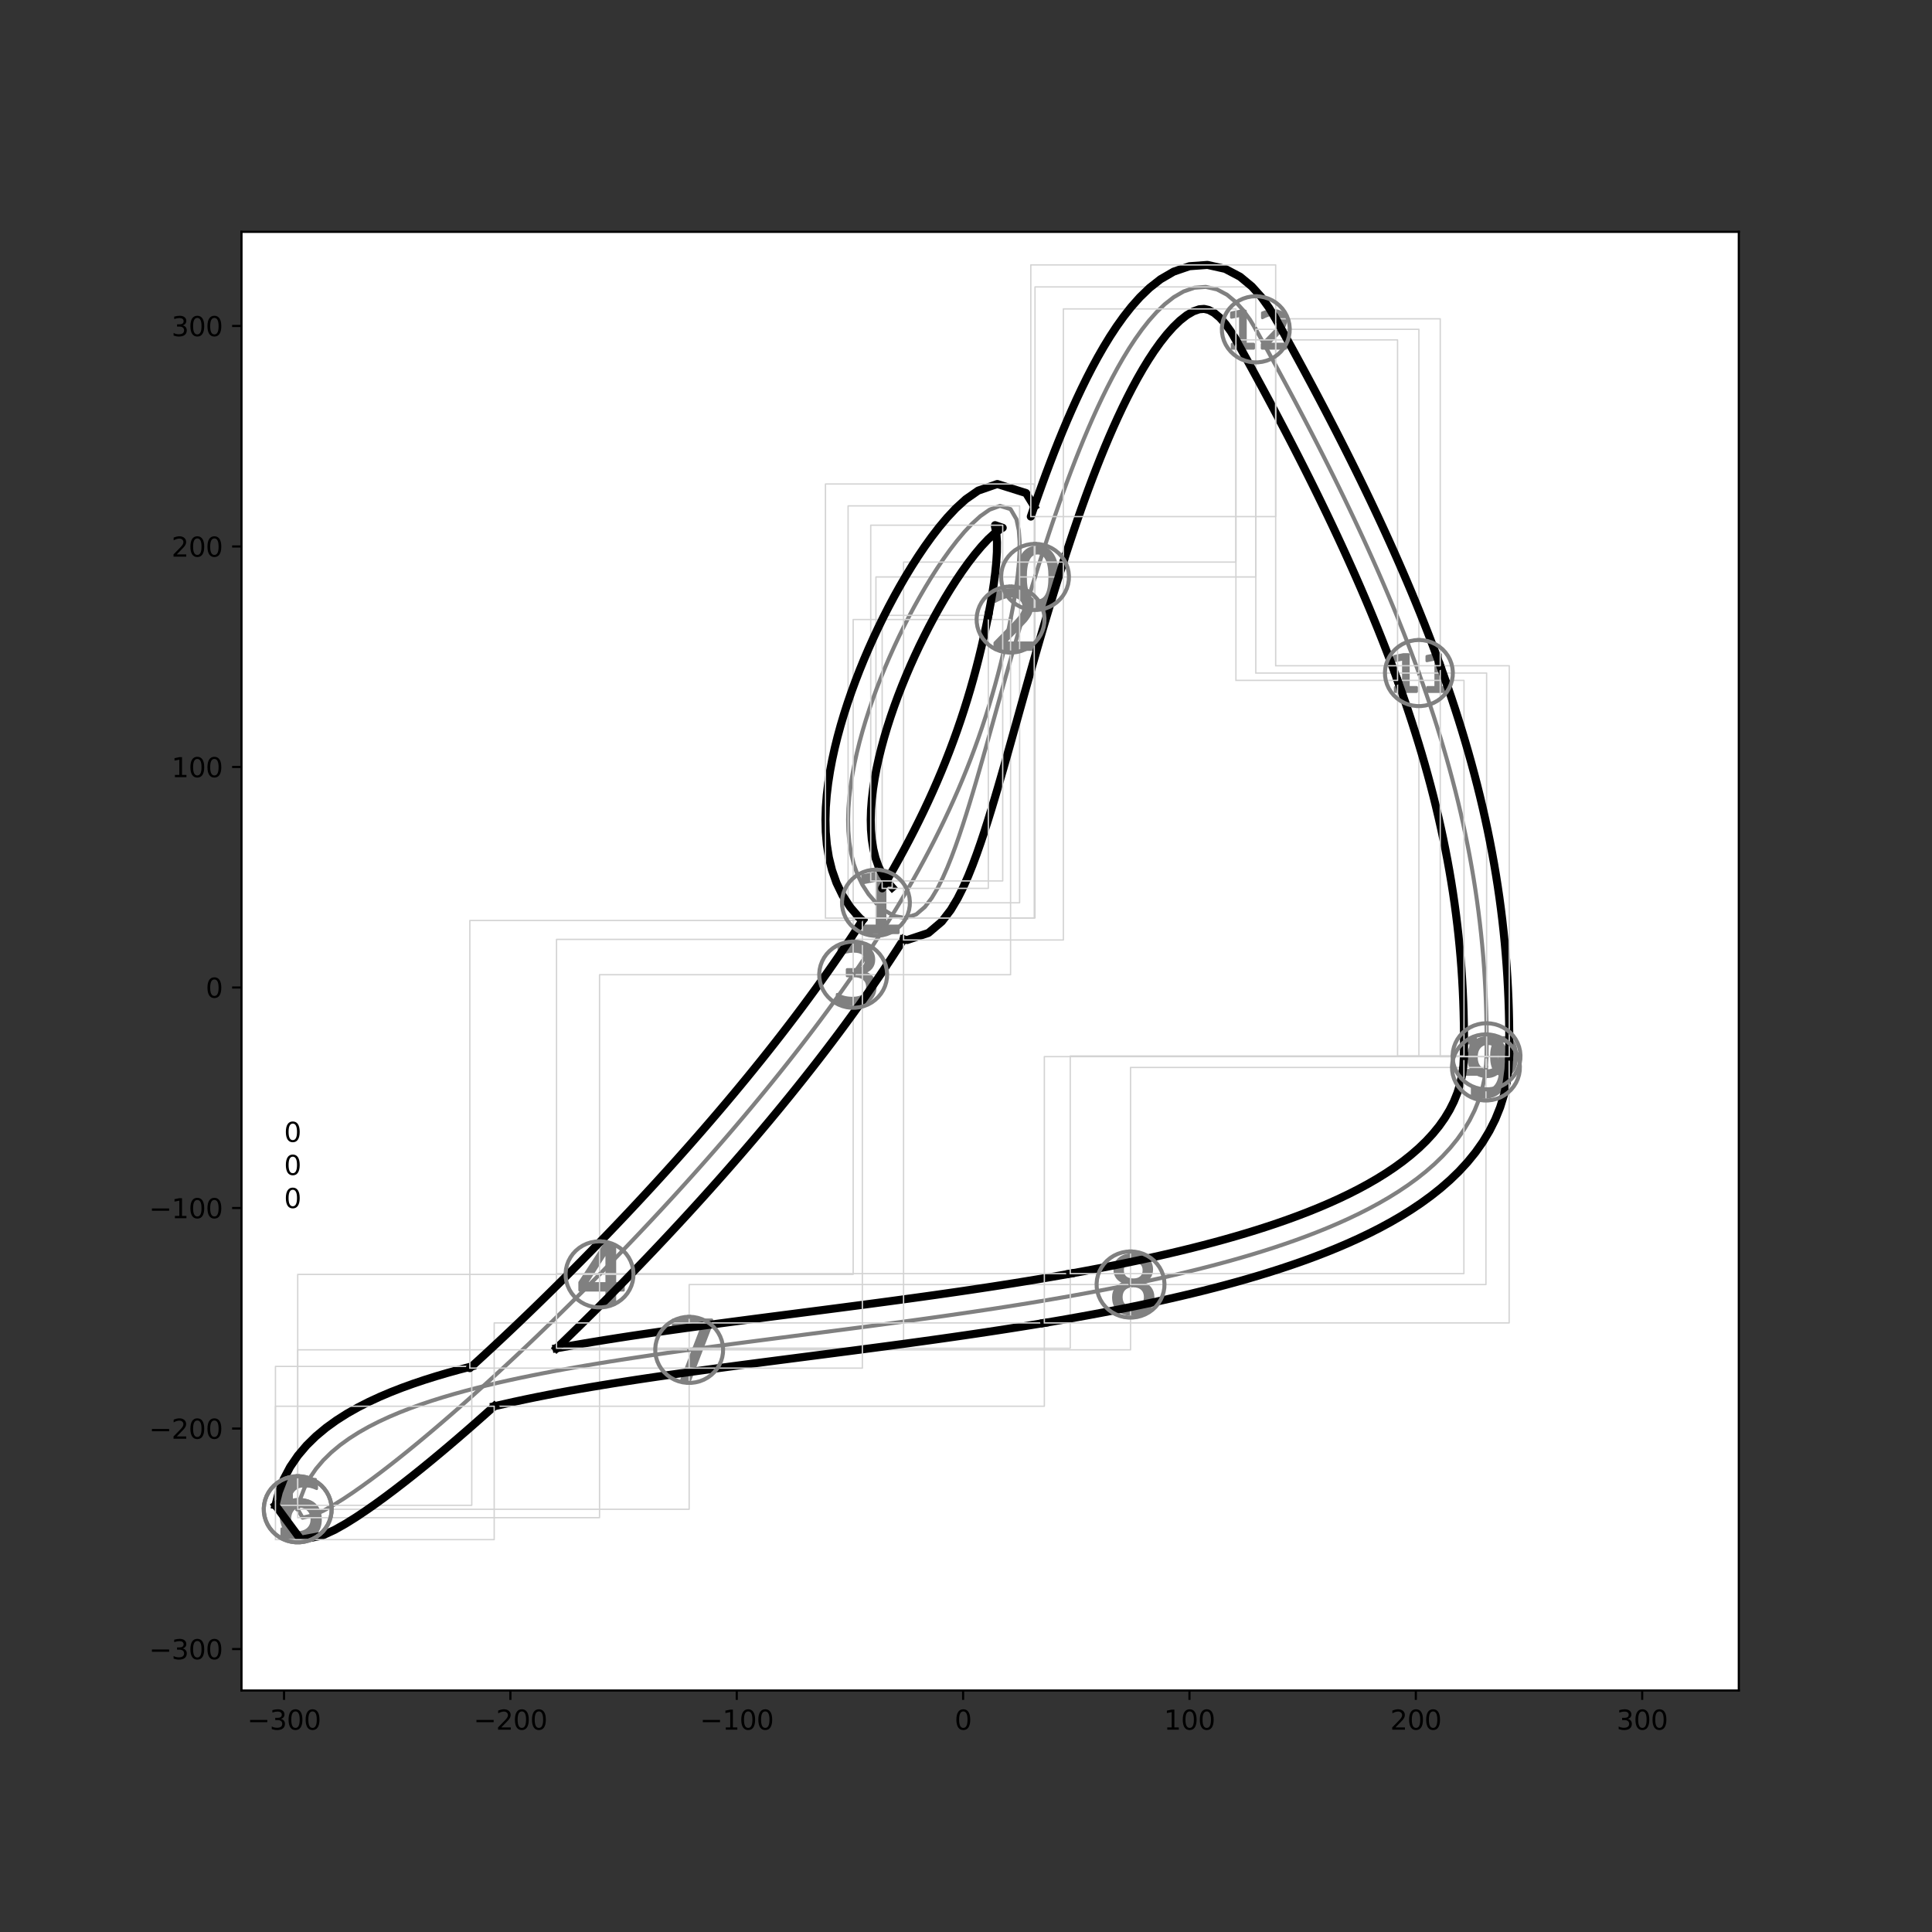 <?xml version="1.0" encoding="utf-8" standalone="no"?>
<!DOCTYPE svg PUBLIC "-//W3C//DTD SVG 1.1//EN"
  "http://www.w3.org/Graphics/SVG/1.1/DTD/svg11.dtd">
<svg height="720pt" version="1.1" viewBox="0 0 720 720" width="720pt" xmlns="http://www.w3.org/2000/svg" xmlns:xlink="http://www.w3.org/1999/xlink">
 <rect x="0" y="0" width="720" height="720" fill="#333333" stroke="none"/>
 <defs>
  <style type="text/css">*{stroke-linecap:butt;stroke-linejoin:round;}</style>
 </defs>
 <g id="figure_1">
  <g id="patch_1">
   <path d="M 0 720 
L 720 720 
L 720 0 
L 0 0 
z
" style="fill:none;"/>
  </g>
  <g id="axes_1">
   <g id="patch_2">
    <path d="M 90 630 
L 648 630 
L 648 86.4 
L 90 86.4 
z
" style="fill:#ffffff;"/>
   </g>
   <g id="PathCollection_1">
    <defs>
     <path d="M 0.972 -8.871 
Q -1.277 -8.871 -2.413 -6.654 
Q -3.545 -4.441 -3.545 0.007 
Q -3.545 4.437 -2.413 6.654 
Q -1.277 8.871 0.972 8.871 
Q 3.24 8.871 4.372 6.654 
Q 5.508 4.437 5.508 0.007 
Q 5.508 -4.441 4.372 -6.654 
Q 3.24 -8.871 0.972 -8.871 
z
M 0.972 -11.18 
Q 4.598 -11.18 6.511 -8.312 
Q 8.423 -5.448 8.423 0.007 
Q 8.423 5.448 6.511 8.317 
Q 4.598 11.18 0.972 11.18 
Q -2.649 11.18 -4.561 8.317 
Q -6.474 5.448 -6.474 0.007 
Q -6.474 -5.448 -4.561 -8.312 
Q -2.649 -11.18 0.972 -11.18 
z
" id="mcff8947d73" style="stroke:#808080;"/>
    </defs>
    <g clip-path="url(#p024189300c)">
     <use style="fill:#808080;stroke:#808080;" x="385.716" xlink:href="#mcff8947d73" y="215.011"/>
    </g>
   </g>
   <g id="PathCollection_2">
    <defs>
     <path d="M -4.536 8.636 
L 0.405 8.636 
L 0.405 -8.425 
L -4.972 -7.347 
L -4.972 -10.102 
L 0.376 -11.18 
L 3.4 -11.18 
L 3.4 8.636 
L 8.341 8.636 
L 8.341 11.18 
L -4.536 11.18 
L -4.536 8.636 
z
" id="m029193016f" style="stroke:#808080;"/>
    </defs>
    <g clip-path="url(#p024189300c)">
     <use style="fill:#808080;stroke:#808080;" x="326.433" xlink:href="#m029193016f" y="336.432"/>
    </g>
   </g>
   <g id="PathCollection_3">
    <defs>
     <path d="M -2.295 8.681 
L 8.076 8.681 
L 8.076 11.18 
L -5.868 11.18 
L -5.868 8.681 
Q -4.178 6.929 -1.259 3.983 
Q 1.664 1.031 2.413 0.174 
Q 3.839 -1.426 4.404 -2.537 
Q 4.973 -3.648 4.973 -4.722 
Q 4.973 -6.473 3.745 -7.574 
Q 2.516 -8.681 0.544 -8.681 
Q -0.854 -8.681 -2.408 -8.196 
Q -3.957 -7.711 -5.722 -6.722 
L -5.722 -9.726 
Q -3.928 -10.446 -2.37 -10.813 
Q -0.807 -11.18 0.487 -11.18 
Q 3.9 -11.18 5.929 -9.472 
Q 7.958 -7.767 7.958 -4.915 
Q 7.958 -3.559 7.45 -2.344 
Q 6.946 -1.135 5.604 0.513 
Q 5.237 0.942 3.265 2.98 
Q 1.297 5.018 -2.295 8.681 
z
" id="m2d44a40b49" style="stroke:#808080;"/>
    </defs>
    <g clip-path="url(#p024189300c)">
     <use style="fill:#808080;stroke:#808080;" x="376.605" xlink:href="#m2d44a40b49" y="230.882"/>
    </g>
   </g>
   <g id="PathCollection_4">
    <defs>
     <path d="M 3.776 -0.861 
Q 5.868 -0.413 7.042 1.005 
Q 8.22 2.418 8.22 4.497 
Q 8.22 7.684 6.026 9.434 
Q 3.831 11.18 -0.21 11.18 
Q -1.564 11.18 -3 10.912 
Q -4.437 10.645 -5.965 10.109 
L -5.965 7.296 
Q -4.755 8.002 -3.314 8.363 
Q -1.868 8.723 -0.293 8.723 
Q 2.446 8.723 3.882 7.642 
Q 5.319 6.561 5.319 4.497 
Q 5.319 2.589 3.984 1.517 
Q 2.649 0.441 0.27 0.441 
L -2.243 0.441 
L -2.243 -1.956 
L 0.386 -1.956 
Q 2.534 -1.956 3.674 -2.815 
Q 4.815 -3.674 4.815 -5.291 
Q 4.815 -6.949 3.637 -7.836 
Q 2.464 -8.728 0.27 -8.728 
Q -0.931 -8.728 -2.303 -8.464 
Q -3.674 -8.206 -5.319 -7.661 
L -5.319 -10.257 
Q -3.656 -10.718 -2.206 -10.949 
Q -0.755 -11.18 0.529 -11.18 
Q 3.85 -11.18 5.781 -9.67 
Q 7.716 -8.164 7.716 -5.596 
Q 7.716 -3.804 6.691 -2.57 
Q 5.665 -1.337 3.776 -0.861 
z
" id="mafcc6b57e5" style="stroke:#808080;"/>
    </defs>
    <g clip-path="url(#p024189300c)">
     <use style="fill:#808080;stroke:#808080;" x="317.949" xlink:href="#mafcc6b57e5" y="363.25"/>
    </g>
   </g>
   <g id="PathCollection_5">
    <defs>
     <path d="M 2.696 -8.545 
L -4.943 3.393 
L 2.696 3.393 
L 2.696 -8.545 
z
M 1.9 -11.18 
L 5.705 -11.18 
L 5.705 3.393 
L 8.897 3.393 
L 8.897 5.909 
L 5.705 5.909 
L 5.705 11.18 
L 2.696 11.18 
L 2.696 5.909 
L -7.397 5.909 
L -7.397 2.99 
L 1.9 -11.18 
z
" id="m14c88f5c3b" style="stroke:#808080;"/>
    </defs>
    <g clip-path="url(#p024189300c)">
     <use style="fill:#808080;stroke:#808080;" x="223.428" xlink:href="#m14c88f5c3b" y="474.922"/>
    </g>
   </g>
   <g id="PathCollection_6">
    <defs>
     <path d="M -5.008 -11.18 
L 6.64 -11.18 
L 6.64 -8.68 
L -2.292 -8.68 
L -2.292 -3.307 
Q -1.648 -3.528 -1.004 -3.636 
Q -0.355 -3.744 0.294 -3.744 
Q 3.965 -3.744 6.108 -1.732 
Q 8.257 0.28 8.257 3.716 
Q 8.257 7.255 6.052 9.22 
Q 3.847 11.18 -0.162 11.18 
Q -1.544 11.18 -2.978 10.945 
Q -4.407 10.71 -5.934 10.24 
L -5.934 7.255 
Q -4.614 7.975 -3.203 8.327 
Q -1.793 8.68 -0.223 8.68 
Q 2.32 8.68 3.8 7.345 
Q 5.286 6.01 5.286 3.716 
Q 5.286 1.427 3.8 0.092 
Q 2.32 -1.248 -0.223 -1.248 
Q -1.413 -1.248 -2.597 -0.985 
Q -3.777 -0.722 -5.008 -0.162 
L -5.008 -11.18 
z
" id="m603d602f56" style="stroke:#808080;"/>
    </defs>
    <g clip-path="url(#p024189300c)">
     <use style="fill:#808080;stroke:#808080;" x="110.95" xlink:href="#m603d602f56" y="562.467"/>
    </g>
   </g>
   <g id="PathCollection_7">
    <defs>
     <path d="M 1.286 -1.176 
Q -0.677 -1.176 -1.827 0.169 
Q -2.972 1.508 -2.972 3.845 
Q -2.972 6.169 -1.827 7.522 
Q -0.677 8.871 1.286 8.871 
Q 3.249 8.871 4.395 7.522 
Q 5.541 6.169 5.541 3.845 
Q 5.541 1.508 4.395 0.169 
Q 3.249 -1.176 1.286 -1.176 
z
M 7.074 -10.317 
L 7.074 -7.661 
Q 5.975 -8.178 4.857 -8.45 
Q 3.739 -8.728 2.64 -8.728 
Q -0.247 -8.728 -1.771 -6.778 
Q -3.291 -4.829 -3.508 -0.889 
Q -2.658 -2.146 -1.374 -2.815 
Q -0.085 -3.485 1.457 -3.485 
Q 4.704 -3.485 6.589 -1.513 
Q 8.474 0.455 8.474 3.845 
Q 8.474 7.166 6.511 9.176 
Q 4.547 11.18 1.286 11.18 
Q -2.455 11.18 -4.432 8.317 
Q -6.409 5.448 -6.409 0.007 
Q -6.409 -5.102 -3.984 -8.141 
Q -1.559 -11.18 2.524 -11.18 
Q 3.624 -11.18 4.741 -10.963 
Q 5.859 -10.746 7.074 -10.317 
z
" id="m38fad9b7ca" style="stroke:#808080;"/>
    </defs>
    <g clip-path="url(#p024189300c)">
     <use style="fill:#808080;stroke:#808080;" x="110.95" xlink:href="#m38fad9b7ca" y="562.467"/>
    </g>
   </g>
   <g id="PathCollection_8">
    <defs>
     <path d="M -5.93 -11.18 
L 8.446 -11.18 
L 8.446 -9.891 
L 0.328 11.18 
L -2.83 11.18 
L 4.809 -8.631 
L -5.93 -8.631 
L -5.93 -11.18 
z
" id="m2a68c71c99" style="stroke:#808080;"/>
    </defs>
    <g clip-path="url(#p024189300c)">
     <use style="fill:#808080;stroke:#808080;" x="256.83" xlink:href="#m2a68c71c99" y="503.048"/>
    </g>
   </g>
   <g id="PathCollection_9">
    <defs>
     <path d="M 1.002 0.524 
Q -1.076 0.524 -2.268 1.637 
Q -3.455 2.751 -3.455 4.695 
Q -3.455 6.644 -2.268 7.758 
Q -1.076 8.871 1.002 8.871 
Q 3.081 8.871 4.277 7.753 
Q 5.478 6.631 5.478 4.695 
Q 5.478 2.751 4.286 1.637 
Q 3.099 0.524 1.002 0.524 
z
M -1.912 -0.714 
Q -3.788 -1.176 -4.836 -2.46 
Q -5.88 -3.748 -5.88 -5.596 
Q -5.88 -8.178 -4.042 -9.679 
Q -2.199 -11.18 1.002 -11.18 
Q 4.222 -11.18 6.056 -9.679 
Q 7.889 -8.178 7.889 -5.596 
Q 7.889 -3.748 6.841 -2.46 
Q 5.797 -1.176 3.935 -0.714 
Q 6.042 -0.224 7.215 1.208 
Q 8.393 2.635 8.393 4.695 
Q 8.393 7.832 6.48 9.508 
Q 4.568 11.18 1.002 11.18 
Q -2.559 11.18 -4.476 9.508 
Q -6.388 7.832 -6.388 4.695 
Q -6.388 2.635 -5.206 1.208 
Q -4.019 -0.224 -1.912 -0.714 
z
M -2.979 -5.319 
Q -2.979 -3.647 -1.935 -2.709 
Q -0.887 -1.771 1.002 -1.771 
Q 2.882 -1.771 3.94 -2.709 
Q 5.002 -3.647 5.002 -5.319 
Q 5.002 -6.996 3.94 -7.933 
Q 2.882 -8.871 1.002 -8.871 
Q -0.887 -8.871 -1.935 -7.933 
Q -2.979 -6.996 -2.979 -5.319 
z
" id="m8ab92ffaa7" style="stroke:#808080;"/>
    </defs>
    <g clip-path="url(#p024189300c)">
     <use style="fill:#808080;stroke:#808080;" x="421.32" xlink:href="#m8ab92ffaa7" y="478.709"/>
    </g>
   </g>
   <g id="PathCollection_10">
    <defs>
     <path d="M -5.118 10.312 
L -5.118 7.656 
Q -4.019 8.178 -2.896 8.45 
Q -1.769 8.723 -0.684 8.723 
Q 2.203 8.723 3.723 6.783 
Q 5.247 4.843 5.464 0.885 
Q 4.628 2.127 3.34 2.792 
Q 2.055 3.457 0.499 3.457 
Q -2.734 3.457 -4.619 1.503 
Q -6.504 -0.455 -6.504 -3.85 
Q -6.504 -7.166 -4.54 -9.171 
Q -2.577 -11.18 0.684 -11.18 
Q 4.425 -11.18 6.393 -8.312 
Q 8.365 -5.448 8.365 0.007 
Q 8.365 5.102 5.945 8.141 
Q 3.529 11.18 -0.554 11.18 
Q -1.654 11.18 -2.781 10.963 
Q -3.903 10.746 -5.118 10.312 
z
M 0.684 1.176 
Q 2.647 1.176 3.792 -0.164 
Q 4.942 -1.508 4.942 -3.85 
Q 4.942 -6.173 3.792 -7.522 
Q 2.647 -8.871 0.684 -8.871 
Q -1.279 -8.871 -2.425 -7.522 
Q -3.571 -6.173 -3.571 -3.85 
Q -3.571 -1.508 -2.425 -0.164 
Q -1.279 1.176 0.684 1.176 
z
" id="ma1abf1076a" style="stroke:#808080;"/>
    </defs>
    <g clip-path="url(#p024189300c)">
     <use style="fill:#808080;stroke:#808080;" x="553.767" xlink:href="#ma1abf1076a" y="397.801"/>
    </g>
   </g>
   <g id="PathCollection_11">
    <defs>
     <path d="M -8.88 5.21 
L -5.894 5.21 
L -5.894 -5.103 
L -9.144 -4.451 
L -9.144 -6.117 
L -5.911 -6.769 
L -4.083 -6.769 
L -4.083 5.21 
L -1.096 5.21 
L -1.096 6.748 
L -8.88 6.748 
L -8.88 5.21 
z
M 6.508 -5.563 
Q 5.097 -5.563 4.384 -4.173 
Q 3.675 -2.785 3.675 0.004 
Q 3.675 2.782 4.384 4.173 
Q 5.097 5.563 6.508 5.563 
Q 7.93 5.563 8.64 4.173 
Q 9.352 2.782 9.352 0.004 
Q 9.352 -2.785 8.64 -4.173 
Q 7.93 -5.563 6.508 -5.563 
z
M 6.508 -7.012 
Q 8.782 -7.012 9.981 -5.213 
Q 11.18 -3.417 11.18 0.004 
Q 11.18 3.417 9.981 5.216 
Q 8.782 7.012 6.508 7.012 
Q 4.237 7.012 3.037 5.216 
Q 1.838 3.417 1.838 0.004 
Q 1.838 -3.417 3.037 -5.213 
Q 4.237 -7.012 6.508 -7.012 
z
" id="m6ed16ee1fc" style="stroke:#808080;"/>
    </defs>
    <g clip-path="url(#p024189300c)">
     <use style="fill:#808080;stroke:#808080;" x="553.986" xlink:href="#m6ed16ee1fc" y="393.652"/>
    </g>
   </g>
   <g id="PathCollection_12">
    <defs>
     <path d="M -8.83 5.335 
L -5.777 5.335 
L -5.777 -5.205 
L -9.099 -4.539 
L -9.099 -6.241 
L -5.795 -6.907 
L -3.927 -6.907 
L -3.927 5.335 
L -0.875 5.335 
L -0.875 6.907 
L -8.83 6.907 
L -8.83 5.335 
z
M 3.225 5.335 
L 6.278 5.335 
L 6.278 -5.205 
L 2.956 -4.539 
L 2.956 -6.241 
L 6.26 -6.907 
L 8.128 -6.907 
L 8.128 5.335 
L 11.18 5.335 
L 11.18 6.907 
L 3.225 6.907 
L 3.225 5.335 
z
" id="mf77ce3bbf7" style="stroke:#808080;"/>
    </defs>
    <g clip-path="url(#p024189300c)">
     <use style="fill:#808080;stroke:#808080;" x="528.783" xlink:href="#mf77ce3bbf7" y="250.828"/>
    </g>
   </g>
   <g id="PathCollection_13">
    <defs>
     <path d="M -8.814 5.496 
L -5.741 5.496 
L -5.741 -5.114 
L -9.085 -4.444 
L -9.085 -6.157 
L -5.759 -6.828 
L -3.879 -6.828 
L -3.879 5.496 
L -0.806 5.496 
L -0.806 7.078 
L -8.814 7.078 
L -8.814 5.496 
z
M 4.615 5.496 
L 11.18 5.496 
L 11.18 7.078 
L 2.353 7.078 
L 2.353 5.496 
Q 3.423 4.387 5.27 2.521 
Q 7.121 0.653 7.595 0.11 
Q 8.498 -0.903 8.856 -1.606 
Q 9.216 -2.31 9.216 -2.989 
Q 9.216 -4.098 8.438 -4.795 
Q 7.661 -5.496 6.412 -5.496 
Q 5.527 -5.496 4.543 -5.189 
Q 3.563 -4.882 2.445 -4.256 
L 2.445 -6.157 
Q 3.581 -6.613 4.567 -6.846 
Q 5.557 -7.078 6.376 -7.078 
Q 8.537 -7.078 9.821 -5.996 
Q 11.106 -4.917 11.106 -3.111 
Q 11.106 -2.253 10.784 -1.484 
Q 10.465 -0.718 9.616 0.325 
Q 9.383 0.596 8.134 1.887 
Q 6.889 3.177 4.615 5.496 
z
" id="m067c12a787" style="stroke:#808080;"/>
    </defs>
    <g clip-path="url(#p024189300c)">
     <use style="fill:#808080;stroke:#808080;" x="468.001" xlink:href="#m067c12a787" y="122.729"/>
    </g>
   </g>
   <g id="PathCollection_14"/>
   <g id="PathCollection_15"/>
   <g id="PathCollection_16"/>
   <g id="PathCollection_17"/>
   <g id="PathCollection_18"/>
   <g id="matplotlib.axis_1">
    <g id="xtick_1">
     <g id="line2d_1">
      <defs>
       <path d="M 0 0 
L 0 3.5 
" id="mdeacaaf993" style="stroke:#000000;stroke-width:0.8;"/>
      </defs>
      <g>
       <use style="stroke:#000000;stroke-width:0.8;" x="105.856" xlink:href="#mdeacaaf993" y="630"/>
      </g>
     </g>
     <g id="text_1">
      <!-- −300 -->
      <g transform="translate(92.122 644.598)scale(0.1 -0.1)">
       <defs>
        <path d="M 678 2272 
L 4684 2272 
L 4684 1741 
L 678 1741 
L 678 2272 
z
" id="DejaVuSans-2212" transform="scale(0.016)"/>
        <path d="M 2597 2516 
Q 3050 2419 3304 2112 
Q 3559 1806 3559 1356 
Q 3559 666 3084 287 
Q 2609 -91 1734 -91 
Q 1441 -91 1130 -33 
Q 819 25 488 141 
L 488 750 
Q 750 597 1062 519 
Q 1375 441 1716 441 
Q 2309 441 2620 675 
Q 2931 909 2931 1356 
Q 2931 1769 2642 2001 
Q 2353 2234 1838 2234 
L 1294 2234 
L 1294 2753 
L 1863 2753 
Q 2328 2753 2575 2939 
Q 2822 3125 2822 3475 
Q 2822 3834 2567 4026 
Q 2313 4219 1838 4219 
Q 1578 4219 1281 4162 
Q 984 4106 628 3988 
L 628 4550 
Q 988 4650 1302 4700 
Q 1616 4750 1894 4750 
Q 2613 4750 3031 4423 
Q 3450 4097 3450 3541 
Q 3450 3153 3228 2886 
Q 3006 2619 2597 2516 
z
" id="DejaVuSans-33" transform="scale(0.016)"/>
        <path d="M 2034 4250 
Q 1547 4250 1301 3770 
Q 1056 3291 1056 2328 
Q 1056 1369 1301 889 
Q 1547 409 2034 409 
Q 2525 409 2770 889 
Q 3016 1369 3016 2328 
Q 3016 3291 2770 3770 
Q 2525 4250 2034 4250 
z
M 2034 4750 
Q 2819 4750 3233 4129 
Q 3647 3509 3647 2328 
Q 3647 1150 3233 529 
Q 2819 -91 2034 -91 
Q 1250 -91 836 529 
Q 422 1150 422 2328 
Q 422 3509 836 4129 
Q 1250 4750 2034 4750 
z
" id="DejaVuSans-30" transform="scale(0.016)"/>
       </defs>
       <use xlink:href="#DejaVuSans-2212"/>
       <use x="83.789" xlink:href="#DejaVuSans-33"/>
       <use x="147.412" xlink:href="#DejaVuSans-30"/>
       <use x="211.035" xlink:href="#DejaVuSans-30"/>
      </g>
     </g>
    </g>
    <g id="xtick_2">
     <g id="line2d_2">
      <g>
       <use style="stroke:#000000;stroke-width:0.8;" x="190.212" xlink:href="#mdeacaaf993" y="630"/>
      </g>
     </g>
     <g id="text_2">
      <!-- −200 -->
      <g transform="translate(176.478 644.598)scale(0.1 -0.1)">
       <defs>
        <path d="M 1228 531 
L 3431 531 
L 3431 0 
L 469 0 
L 469 531 
Q 828 903 1448 1529 
Q 2069 2156 2228 2338 
Q 2531 2678 2651 2914 
Q 2772 3150 2772 3378 
Q 2772 3750 2511 3984 
Q 2250 4219 1831 4219 
Q 1534 4219 1204 4116 
Q 875 4013 500 3803 
L 500 4441 
Q 881 4594 1212 4672 
Q 1544 4750 1819 4750 
Q 2544 4750 2975 4387 
Q 3406 4025 3406 3419 
Q 3406 3131 3298 2873 
Q 3191 2616 2906 2266 
Q 2828 2175 2409 1742 
Q 1991 1309 1228 531 
z
" id="DejaVuSans-32" transform="scale(0.016)"/>
       </defs>
       <use xlink:href="#DejaVuSans-2212"/>
       <use x="83.789" xlink:href="#DejaVuSans-32"/>
       <use x="147.412" xlink:href="#DejaVuSans-30"/>
       <use x="211.035" xlink:href="#DejaVuSans-30"/>
      </g>
     </g>
    </g>
    <g id="xtick_3">
     <g id="line2d_3">
      <g>
       <use style="stroke:#000000;stroke-width:0.8;" x="274.568" xlink:href="#mdeacaaf993" y="630"/>
      </g>
     </g>
     <g id="text_3">
      <!-- −100 -->
      <g transform="translate(260.834 644.598)scale(0.1 -0.1)">
       <defs>
        <path d="M 794 531 
L 1825 531 
L 1825 4091 
L 703 3866 
L 703 4441 
L 1819 4666 
L 2450 4666 
L 2450 531 
L 3481 531 
L 3481 0 
L 794 0 
L 794 531 
z
" id="DejaVuSans-31" transform="scale(0.016)"/>
       </defs>
       <use xlink:href="#DejaVuSans-2212"/>
       <use x="83.789" xlink:href="#DejaVuSans-31"/>
       <use x="147.412" xlink:href="#DejaVuSans-30"/>
       <use x="211.035" xlink:href="#DejaVuSans-30"/>
      </g>
     </g>
    </g>
    <g id="xtick_4">
     <g id="line2d_4">
      <g>
       <use style="stroke:#000000;stroke-width:0.8;" x="358.924" xlink:href="#mdeacaaf993" y="630"/>
      </g>
     </g>
     <g id="text_4">
      <!-- 0 -->
      <g transform="translate(355.743 644.598)scale(0.1 -0.1)">
       <use xlink:href="#DejaVuSans-30"/>
      </g>
     </g>
    </g>
    <g id="xtick_5">
     <g id="line2d_5">
      <g>
       <use style="stroke:#000000;stroke-width:0.8;" x="443.28" xlink:href="#mdeacaaf993" y="630"/>
      </g>
     </g>
     <g id="text_5">
      <!-- 100 -->
      <g transform="translate(433.737 644.598)scale(0.1 -0.1)">
       <use xlink:href="#DejaVuSans-31"/>
       <use x="63.623" xlink:href="#DejaVuSans-30"/>
       <use x="127.246" xlink:href="#DejaVuSans-30"/>
      </g>
     </g>
    </g>
    <g id="xtick_6">
     <g id="line2d_6">
      <g>
       <use style="stroke:#000000;stroke-width:0.8;" x="527.636" xlink:href="#mdeacaaf993" y="630"/>
      </g>
     </g>
     <g id="text_6">
      <!-- 200 -->
      <g transform="translate(518.093 644.598)scale(0.1 -0.1)">
       <use xlink:href="#DejaVuSans-32"/>
       <use x="63.623" xlink:href="#DejaVuSans-30"/>
       <use x="127.246" xlink:href="#DejaVuSans-30"/>
      </g>
     </g>
    </g>
    <g id="xtick_7">
     <g id="line2d_7">
      <g>
       <use style="stroke:#000000;stroke-width:0.8;" x="611.993" xlink:href="#mdeacaaf993" y="630"/>
      </g>
     </g>
     <g id="text_7">
      <!-- 300 -->
      <g transform="translate(602.449 644.598)scale(0.1 -0.1)">
       <use xlink:href="#DejaVuSans-33"/>
       <use x="63.623" xlink:href="#DejaVuSans-30"/>
       <use x="127.246" xlink:href="#DejaVuSans-30"/>
      </g>
     </g>
    </g>
   </g>
   <g id="matplotlib.axis_2">
    <g id="ytick_1">
     <g id="line2d_8">
      <defs>
       <path d="M 0 0 
L -3.5 0 
" id="mfcaf0f2d06" style="stroke:#000000;stroke-width:0.8;"/>
      </defs>
      <g>
       <use style="stroke:#000000;stroke-width:0.8;" x="90" xlink:href="#mfcaf0f2d06" y="614.553"/>
      </g>
     </g>
     <g id="text_8">
      <!-- −300 -->
      <g transform="translate(55.533 618.353)scale(0.1 -0.1)">
       <use xlink:href="#DejaVuSans-2212"/>
       <use x="83.789" xlink:href="#DejaVuSans-33"/>
       <use x="147.412" xlink:href="#DejaVuSans-30"/>
       <use x="211.035" xlink:href="#DejaVuSans-30"/>
      </g>
     </g>
    </g>
    <g id="ytick_2">
     <g id="line2d_9">
      <g>
       <use style="stroke:#000000;stroke-width:0.8;" x="90" xlink:href="#mfcaf0f2d06" y="532.374"/>
      </g>
     </g>
     <g id="text_9">
      <!-- −200 -->
      <g transform="translate(55.533 536.173)scale(0.1 -0.1)">
       <use xlink:href="#DejaVuSans-2212"/>
       <use x="83.789" xlink:href="#DejaVuSans-32"/>
       <use x="147.412" xlink:href="#DejaVuSans-30"/>
       <use x="211.035" xlink:href="#DejaVuSans-30"/>
      </g>
     </g>
    </g>
    <g id="ytick_3">
     <g id="line2d_10">
      <g>
       <use style="stroke:#000000;stroke-width:0.8;" x="90" xlink:href="#mfcaf0f2d06" y="450.195"/>
      </g>
     </g>
     <g id="text_10">
      <!-- −100 -->
      <g transform="translate(55.533 453.994)scale(0.1 -0.1)">
       <use xlink:href="#DejaVuSans-2212"/>
       <use x="83.789" xlink:href="#DejaVuSans-31"/>
       <use x="147.412" xlink:href="#DejaVuSans-30"/>
       <use x="211.035" xlink:href="#DejaVuSans-30"/>
      </g>
     </g>
    </g>
    <g id="ytick_4">
     <g id="line2d_11">
      <g>
       <use style="stroke:#000000;stroke-width:0.8;" x="90" xlink:href="#mfcaf0f2d06" y="368.016"/>
      </g>
     </g>
     <g id="text_11">
      <!-- 0 -->
      <g transform="translate(76.638 371.815)scale(0.1 -0.1)">
       <use xlink:href="#DejaVuSans-30"/>
      </g>
     </g>
    </g>
    <g id="ytick_5">
     <g id="line2d_12">
      <g>
       <use style="stroke:#000000;stroke-width:0.8;" x="90" xlink:href="#mfcaf0f2d06" y="285.837"/>
      </g>
     </g>
     <g id="text_12">
      <!-- 100 -->
      <g transform="translate(63.913 289.636)scale(0.1 -0.1)">
       <use xlink:href="#DejaVuSans-31"/>
       <use x="63.623" xlink:href="#DejaVuSans-30"/>
       <use x="127.246" xlink:href="#DejaVuSans-30"/>
      </g>
     </g>
    </g>
    <g id="ytick_6">
     <g id="line2d_13">
      <g>
       <use style="stroke:#000000;stroke-width:0.8;" x="90" xlink:href="#mfcaf0f2d06" y="203.657"/>
      </g>
     </g>
     <g id="text_13">
      <!-- 200 -->
      <g transform="translate(63.913 207.457)scale(0.1 -0.1)">
       <use xlink:href="#DejaVuSans-32"/>
       <use x="63.623" xlink:href="#DejaVuSans-30"/>
       <use x="127.246" xlink:href="#DejaVuSans-30"/>
      </g>
     </g>
    </g>
    <g id="ytick_7">
     <g id="line2d_14">
      <g>
       <use style="stroke:#000000;stroke-width:0.8;" x="90" xlink:href="#mfcaf0f2d06" y="121.478"/>
      </g>
     </g>
     <g id="text_14">
      <!-- 300 -->
      <g transform="translate(63.913 125.277)scale(0.1 -0.1)">
       <use xlink:href="#DejaVuSans-33"/>
       <use x="63.623" xlink:href="#DejaVuSans-30"/>
       <use x="127.246" xlink:href="#DejaVuSans-30"/>
      </g>
     </g>
    </g>
   </g>
   <g id="line2d_15">
    <path clip-path="url(#p024189300c)" d="M 468.001 122.729 
L 465.828 119.127 
L 463.368 115.704 
L 460.549 112.556 
L 457.287 109.848 
L 453.528 107.854 
L 449.363 106.922 
L 445.101 107.238 
L 441.068 108.629 
L 437.39 110.768 
L 434.053 113.391 
L 431.003 116.335 
L 428.19 119.499 
L 425.573 122.823 
L 423.117 126.264 
L 420.8 129.796 
L 418.601 133.399 
L 416.504 137.059 
L 414.498 140.767 
L 412.571 144.513 
L 410.716 148.293 
L 408.924 152.101 
L 407.191 155.932 
L 405.51 159.785 
L 403.878 163.657 
L 402.289 167.545 
L 400.742 171.447 
L 399.233 175.363 
L 397.758 179.29 
L 396.316 183.228 
L 394.904 187.175 
L 393.521 191.131 
L 392.164 195.095 
L 390.831 199.066 
L 389.522 203.044 
L 388.233 207.027 
L 386.965 211.017 
L 385.716 215.011 
" style="fill:none;stroke:#808080;stroke-linecap:square;stroke-width:1.5;"/>
   </g>
   <g id="line2d_16">
    <path clip-path="url(#p024189300c)" d="M 385.716 215.011 
L 385.716 106.922 
L 468.001 106.922 
L 468.001 215.011 
L 385.716 215.011 
" style="fill:none;stroke:#d3d3d3;stroke-linecap:square;stroke-width:0.5;"/>
   </g>
   <g id="line2d_17">
    <path clip-path="url(#p024189300c)" d="M 385.716 215.011 
L 384.484 219.01 
L 383.267 223.013 
L 382.066 227.02 
L 380.878 231.031 
L 379.703 235.045 
L 378.538 239.062 
L 377.383 243.081 
L 376.237 247.103 
L 375.098 251.127 
L 373.965 255.154 
L 372.835 259.182 
L 371.709 263.211 
L 370.583 267.242 
L 369.456 271.273 
L 368.326 275.305 
L 367.19 279.338 
L 366.046 283.37 
L 364.89 287.401 
L 363.72 291.43 
L 362.529 295.457 
L 361.315 299.481 
L 360.069 303.498 
L 358.785 307.507 
L 357.452 311.505 
L 356.058 315.486 
L 354.585 319.443 
L 353.011 323.365 
L 351.301 327.231 
L 349.405 331.01 
L 347.242 334.642 
L 344.673 337.996 
L 341.464 340.751 
L 337.455 342.115 
L 333.273 341.388 
L 329.607 339.239 
L 326.433 336.432 
" style="fill:none;stroke:#808080;stroke-linecap:square;stroke-width:1.5;"/>
   </g>
   <g id="line2d_18">
    <path clip-path="url(#p024189300c)" d="M 326.433 342.115 
L 326.433 215.011 
L 385.716 215.011 
L 385.716 342.115 
L 326.433 342.115 
" style="fill:none;stroke:#d3d3d3;stroke-linecap:square;stroke-width:0.5;"/>
   </g>
   <g id="line2d_19">
    <path clip-path="url(#p024189300c)" d="M 326.433 336.432 
L 323.676 333.24 
L 321.384 329.716 
L 319.557 325.942 
L 318.167 321.994 
L 317.169 317.934 
L 316.516 313.807 
L 316.16 309.644 
L 316.062 305.467 
L 316.186 301.29 
L 316.505 297.121 
L 316.995 292.968 
L 317.636 288.833 
L 318.411 284.72 
L 319.307 280.63 
L 320.313 276.565 
L 321.42 272.524 
L 322.619 268.509 
L 323.904 264.52 
L 325.27 260.557 
L 326.712 256.622 
L 328.225 252.713 
L 329.808 248.831 
L 331.457 244.978 
L 333.171 241.153 
L 334.95 237.358 
L 336.792 233.594 
L 338.697 229.861 
L 340.668 226.162 
L 342.706 222.499 
L 344.814 218.874 
L 346.996 215.291 
L 349.258 211.755 
L 351.61 208.273 
L 354.062 204.856 
L 356.632 201.517 
L 359.342 198.284 
L 362.229 195.199 
L 365.348 192.351 
L 368.789 189.939 
L 372.668 188.53 
L 376.603 189.732 
L 378.807 193.521 
L 379.687 197.7 
L 379.98 201.889 
L 379.944 206.069 
L 379.689 210.237 
L 379.275 214.392 
L 378.738 218.533 
L 378.104 222.661 
L 377.389 226.777 
L 376.605 230.882 
" style="fill:none;stroke:#808080;stroke-linecap:square;stroke-width:1.5;"/>
   </g>
   <g id="line2d_20">
    <path clip-path="url(#p024189300c)" d="M 316.062 336.432 
L 316.062 188.53 
L 379.98 188.53 
L 379.98 336.432 
L 316.062 336.432 
" style="fill:none;stroke:#d3d3d3;stroke-linecap:square;stroke-width:0.5;"/>
   </g>
   <g id="line2d_21">
    <path clip-path="url(#p024189300c)" d="M 376.605 230.882 
L 375.772 234.955 
L 374.892 239.018 
L 373.962 243.072 
L 372.982 247.114 
L 371.95 251.144 
L 370.865 255.16 
L 369.727 259.163 
L 368.535 263.15 
L 367.288 267.122 
L 365.986 271.076 
L 364.629 275.013 
L 363.218 278.932 
L 361.752 282.831 
L 360.232 286.71 
L 358.658 290.569 
L 357.033 294.407 
L 355.356 298.224 
L 353.629 302.019 
L 351.853 305.792 
L 350.029 309.543 
L 348.159 313.272 
L 346.245 316.979 
L 344.287 320.664 
L 342.288 324.326 
L 340.248 327.967 
L 338.169 331.587 
L 336.053 335.185 
L 333.902 338.763 
L 331.716 342.32 
L 329.497 345.856 
L 327.246 349.373 
L 324.964 352.871 
L 322.654 356.349 
L 320.315 359.809 
L 317.949 363.25 
" style="fill:none;stroke:#808080;stroke-linecap:square;stroke-width:1.5;"/>
   </g>
   <g id="line2d_22">
    <path clip-path="url(#p024189300c)" d="M 317.949 363.25 
L 317.949 230.882 
L 376.605 230.882 
L 376.605 363.25 
L 317.949 363.25 
" style="fill:none;stroke:#d3d3d3;stroke-linecap:square;stroke-width:0.5;"/>
   </g>
   <g id="line2d_23">
    <path clip-path="url(#p024189300c)" d="M 317.949 363.25 
L 315.558 366.674 
L 313.141 370.08 
L 310.7 373.47 
L 308.237 376.843 
L 305.751 380.199 
L 303.243 383.54 
L 300.715 386.866 
L 298.167 390.177 
L 295.6 393.473 
L 293.014 396.754 
L 290.409 400.022 
L 287.788 403.276 
L 285.149 406.517 
L 282.493 409.745 
L 279.822 412.96 
L 277.134 416.163 
L 274.431 419.353 
L 271.713 422.532 
L 268.981 425.698 
L 266.234 428.854 
L 263.473 431.998 
L 260.698 435.131 
L 257.909 438.253 
L 255.107 441.365 
L 252.291 444.465 
L 249.462 447.556 
L 246.621 450.636 
L 243.766 453.706 
L 240.899 456.767 
L 238.019 459.817 
L 235.126 462.857 
L 232.22 465.888 
L 229.302 468.909 
L 226.372 471.92 
L 223.428 474.922 
" style="fill:none;stroke:#808080;stroke-linecap:square;stroke-width:1.5;"/>
   </g>
   <g id="line2d_24">
    <path clip-path="url(#p024189300c)" d="M 223.428 474.922 
L 223.428 363.25 
L 317.949 363.25 
L 317.949 474.922 
L 223.428 474.922 
" style="fill:none;stroke:#d3d3d3;stroke-linecap:square;stroke-width:0.5;"/>
   </g>
   <g id="line2d_25">
    <path clip-path="url(#p024189300c)" d="M 223.428 474.922 
L 220.472 477.914 
L 217.504 480.896 
L 214.522 483.868 
L 211.528 486.831 
L 208.521 489.784 
L 205.5 492.726 
L 202.466 495.659 
L 199.419 498.581 
L 196.358 501.493 
L 193.283 504.394 
L 190.194 507.283 
L 187.09 510.161 
L 183.972 513.027 
L 180.838 515.881 
L 177.688 518.721 
L 174.522 521.548 
L 171.34 524.36 
L 168.14 527.156 
L 164.922 529.935 
L 161.686 532.696 
L 158.429 535.437 
L 155.153 538.155 
L 151.854 540.849 
L 148.532 543.516 
L 145.184 546.15 
L 141.81 548.748 
L 138.405 551.302 
L 134.966 553.805 
L 131.487 556.243 
L 127.959 558.598 
L 124.368 560.84 
L 120.687 562.914 
L 116.86 564.686 
L 112.757 565.585 
L 110.95 562.467 
" style="fill:none;stroke:#808080;stroke-linecap:square;stroke-width:1.5;"/>
   </g>
   <g id="line2d_26">
    <path clip-path="url(#p024189300c)" d="M 110.95 565.585 
L 110.95 474.922 
L 223.428 474.922 
L 223.428 565.585 
L 110.95 565.585 
" style="fill:none;stroke:#d3d3d3;stroke-linecap:square;stroke-width:0.5;"/>
   </g>
   <g id="line2d_27">
    <path clip-path="url(#p024189300c)" d="M 110.95 562.467 
" style="fill:none;stroke:#808080;stroke-linecap:square;stroke-width:1.5;"/>
   </g>
   <g id="line2d_28">
    <path clip-path="url(#p024189300c)" d="M 110.95 562.467 
L 110.95 562.467 
L 110.95 562.467 
L 110.95 562.467 
L 110.95 562.467 
" style="fill:none;stroke:#d3d3d3;stroke-linecap:square;stroke-width:0.5;"/>
   </g>
   <g id="line2d_29">
    <path clip-path="url(#p024189300c)" d="M 110.95 562.467 
L 111.961 558.433 
L 113.451 554.543 
L 115.4 550.85 
L 117.763 547.393 
L 120.48 544.192 
L 123.487 541.248 
L 126.728 538.549 
L 130.154 536.076 
L 133.725 533.808 
L 137.41 531.721 
L 141.186 529.797 
L 145.035 528.016 
L 148.943 526.361 
L 152.898 524.819 
L 156.893 523.377 
L 160.92 522.025 
L 164.974 520.752 
L 169.052 519.551 
L 173.148 518.414 
L 177.261 517.336 
L 181.388 516.31 
L 185.527 515.332 
L 189.677 514.397 
L 193.836 513.502 
L 198.004 512.643 
L 202.178 511.817 
L 206.359 511.021 
L 210.545 510.252 
L 214.737 509.508 
L 218.932 508.787 
L 223.132 508.088 
L 227.335 507.407 
L 231.542 506.743 
L 235.751 506.096 
L 239.963 505.463 
L 244.177 504.843 
L 248.393 504.234 
L 252.611 503.636 
L 256.83 503.048 
" style="fill:none;stroke:#808080;stroke-linecap:square;stroke-width:1.5;"/>
   </g>
   <g id="line2d_30">
    <path clip-path="url(#p024189300c)" d="M 110.95 562.467 
L 110.95 503.048 
L 256.83 503.048 
L 256.83 562.467 
L 110.95 562.467 
" style="fill:none;stroke:#d3d3d3;stroke-linecap:square;stroke-width:0.5;"/>
   </g>
   <g id="line2d_31">
    <path clip-path="url(#p024189300c)" d="M 256.83 503.048 
L 261.052 502.468 
L 265.274 501.895 
L 269.498 501.329 
L 273.722 500.768 
L 277.948 500.212 
L 282.174 499.66 
L 286.402 499.11 
L 290.629 498.562 
L 294.857 498.016 
L 299.086 497.471 
L 303.315 496.925 
L 307.543 496.379 
L 311.772 495.831 
L 316.001 495.28 
L 320.23 494.727 
L 324.458 494.17 
L 328.687 493.609 
L 332.914 493.043 
L 337.141 492.471 
L 341.368 491.893 
L 345.593 491.308 
L 349.818 490.715 
L 354.041 490.114 
L 358.263 489.503 
L 362.484 488.883 
L 366.704 488.252 
L 370.921 487.61 
L 375.137 486.956 
L 379.351 486.289 
L 383.562 485.608 
L 387.771 484.913 
L 391.977 484.202 
L 396.181 483.475 
L 400.38 482.73 
L 404.577 481.967 
L 408.769 481.184 
L 412.957 480.381 
L 417.141 479.557 
L 421.32 478.709 
" style="fill:none;stroke:#808080;stroke-linecap:square;stroke-width:1.5;"/>
   </g>
   <g id="line2d_32">
    <path clip-path="url(#p024189300c)" d="M 256.83 503.048 
L 256.83 478.709 
L 421.32 478.709 
L 421.32 503.048 
L 256.83 503.048 
" style="fill:none;stroke:#d3d3d3;stroke-linecap:square;stroke-width:0.5;"/>
   </g>
   <g id="line2d_33">
    <path clip-path="url(#p024189300c)" d="M 421.32 478.709 
L 425.493 477.838 
L 429.66 476.941 
L 433.82 476.016 
L 437.973 475.064 
L 442.119 474.081 
L 446.256 473.067 
L 450.383 472.018 
L 454.501 470.934 
L 458.607 469.812 
L 462.7 468.65 
L 466.781 467.446 
L 470.846 466.196 
L 474.894 464.897 
L 478.924 463.547 
L 482.933 462.143 
L 486.92 460.679 
L 490.881 459.153 
L 494.814 457.56 
L 498.715 455.894 
L 502.579 454.151 
L 506.402 452.325 
L 510.179 450.408 
L 513.902 448.395 
L 517.564 446.278 
L 521.155 444.048 
L 524.664 441.697 
L 528.079 439.215 
L 531.383 436.595 
L 534.559 433.826 
L 537.584 430.901 
L 540.435 427.813 
L 543.085 424.559 
L 545.505 421.139 
L 547.665 417.558 
L 549.537 413.825 
L 551.097 409.96 
L 552.327 405.982 
L 553.217 401.92 
L 553.767 397.801 
" style="fill:none;stroke:#808080;stroke-linecap:square;stroke-width:1.5;"/>
   </g>
   <g id="line2d_34">
    <path clip-path="url(#p024189300c)" d="M 421.32 478.709 
L 421.32 397.801 
L 553.767 397.801 
L 553.767 478.709 
L 421.32 478.709 
" style="fill:none;stroke:#d3d3d3;stroke-linecap:square;stroke-width:0.5;"/>
   </g>
   <g id="line2d_35">
    <path clip-path="url(#p024189300c)" d="M 553.767 397.801 
L 553.986 393.652 
" style="fill:none;stroke:#808080;stroke-linecap:square;stroke-width:1.5;"/>
   </g>
   <g id="line2d_36">
    <path clip-path="url(#p024189300c)" d="M 553.767 397.801 
L 553.767 393.652 
L 553.986 393.652 
L 553.986 397.801 
L 553.767 397.801 
" style="fill:none;stroke:#d3d3d3;stroke-linecap:square;stroke-width:0.5;"/>
   </g>
   <g id="line2d_37">
    <path clip-path="url(#p024189300c)" d="M 553.986 393.652 
L 554.023 389.493 
L 554.018 385.334 
L 553.969 381.174 
L 553.876 377.016 
L 553.738 372.859 
L 553.555 368.703 
L 553.326 364.549 
L 553.052 360.398 
L 552.73 356.25 
L 552.362 352.105 
L 551.947 347.964 
L 551.485 343.827 
L 550.976 339.695 
L 550.421 335.568 
L 549.818 331.447 
L 549.169 327.332 
L 548.473 323.223 
L 547.732 319.122 
L 546.945 315.028 
L 546.113 310.942 
L 545.237 306.865 
L 544.318 302.796 
L 543.355 298.737 
L 542.351 294.686 
L 541.305 290.646 
L 540.218 286.616 
L 539.093 282.596 
L 537.929 278.586 
L 536.727 274.587 
L 535.488 270.599 
L 534.214 266.623 
L 532.906 262.657 
L 531.564 258.703 
L 530.189 254.759 
L 528.783 250.828 
" style="fill:none;stroke:#808080;stroke-linecap:square;stroke-width:1.5;"/>
   </g>
   <g id="line2d_38">
    <path clip-path="url(#p024189300c)" d="M 528.783 393.652 
L 528.783 250.828 
L 554.023 250.828 
L 554.023 393.652 
L 528.783 393.652 
" style="fill:none;stroke:#d3d3d3;stroke-linecap:square;stroke-width:0.5;"/>
   </g>
   <g id="line2d_39">
    <path clip-path="url(#p024189300c)" d="M 528.783 250.828 
L 527.346 246.907 
L 525.88 242.998 
L 524.385 239.1 
L 522.863 235.213 
L 521.314 231.338 
L 519.739 227.473 
L 518.139 223.618 
L 516.515 219.775 
L 514.868 215.941 
L 513.198 212.118 
L 511.507 208.305 
L 509.795 204.501 
L 508.062 200.707 
L 506.31 196.922 
L 504.54 193.146 
L 502.75 189.378 
L 500.944 185.619 
L 499.12 181.868 
L 497.279 178.124 
L 495.423 174.388 
L 493.551 170.66 
L 491.664 166.938 
L 489.762 163.223 
L 487.847 159.514 
L 485.917 155.811 
L 483.975 152.114 
L 482.019 148.423 
L 480.051 144.738 
L 478.071 141.057 
L 476.079 137.382 
L 474.076 133.712 
L 472.061 130.046 
L 470.036 126.385 
L 468.001 122.729 
" style="fill:none;stroke:#808080;stroke-linecap:square;stroke-width:1.5;"/>
   </g>
   <g id="line2d_40">
    <path clip-path="url(#p024189300c)" d="M 468.001 250.828 
L 468.001 122.729 
L 528.783 122.729 
L 528.783 250.828 
L 468.001 250.828 
" style="fill:none;stroke:#d3d3d3;stroke-linecap:square;stroke-width:0.5;"/>
   </g>
   <g id="line2d_41">
    <path clip-path="url(#p024189300c)" d="M 207.403 502.457 
L 213.249 501.419 
L 217.489 500.691 
L 221.73 499.984 
L 225.97 499.297 
L 230.21 498.628 
L 234.45 497.976 
L 238.69 497.339 
L 242.929 496.715 
L 247.168 496.103 
L 251.406 495.503 
L 255.644 494.912 
L 259.881 494.33 
L 264.118 493.755 
L 268.353 493.187 
L 272.588 492.625 
L 276.823 492.068 
L 281.056 491.514 
L 285.288 490.964 
L 289.519 490.416 
L 293.749 489.87 
L 297.978 489.324 
L 302.206 488.778 
L 306.433 488.232 
L 310.658 487.685 
L 314.882 487.135 
L 319.104 486.583 
L 323.324 486.027 
L 327.543 485.467 
L 331.76 484.902 
L 335.975 484.332 
L 340.188 483.756 
L 344.398 483.173 
L 348.607 482.582 
L 352.813 481.983 
L 357.016 481.376 
L 361.216 480.759 
L 365.413 480.131 
L 369.607 479.493 
L 373.797 478.843 
L 377.984 478.18 
L 382.167 477.503 
L 386.345 476.813 
L 390.519 476.108 
L 394.688 475.386 
L 398.852 474.648 
" style="fill:none;stroke:#000000;stroke-linecap:square;stroke-width:3;"/>
   </g>
   <g id="line2d_42">
    <path clip-path="url(#p024189300c)" d="M 207.403 502.457 
L 207.403 474.648 
L 398.852 474.648 
L 398.852 502.457 
L 207.403 502.457 
" style="fill:none;stroke:#d3d3d3;stroke-linecap:square;stroke-width:0.5;"/>
   </g>
   <g id="line2d_43">
    <path clip-path="url(#p024189300c)" d="M 398.852 474.648 
L 403.01 473.892 
L 407.162 473.117 
L 411.307 472.322 
L 415.445 471.507 
L 419.576 470.669 
L 423.699 469.808 
L 427.812 468.922 
L 431.916 468.011 
L 436.01 467.072 
L 440.093 466.104 
L 444.163 465.106 
L 448.22 464.075 
L 452.262 463.011 
L 456.289 461.911 
L 460.298 460.773 
L 464.288 459.595 
L 468.258 458.374 
L 472.205 457.108 
L 476.126 455.795 
L 480.02 454.43 
L 483.883 453.012 
L 487.712 451.537 
L 491.503 450.001 
L 495.251 448.401 
L 498.952 446.732 
L 502.599 444.989 
L 506.186 443.169 
L 509.705 441.267 
L 513.147 439.277 
L 516.501 437.194 
L 519.756 435.013 
L 522.898 432.73 
L 525.911 430.341 
L 528.778 427.841 
L 531.48 425.229 
L 533.997 422.503 
L 536.309 419.665 
L 538.395 416.718 
L 540.236 413.665 
L 541.817 410.512 
L 543.127 407.268 
L 544.156 403.938 
L 544.902 400.534 
L 545.365 397.064 
L 545.551 393.54 
" style="fill:none;stroke:#000000;stroke-linecap:square;stroke-width:3;"/>
   </g>
   <g id="line2d_44">
    <path clip-path="url(#p024189300c)" d="M 398.852 474.648 
L 398.852 393.54 
L 545.551 393.54 
L 545.551 474.648 
L 398.852 474.648 
" style="fill:none;stroke:#d3d3d3;stroke-linecap:square;stroke-width:0.5;"/>
   </g>
   <g id="line2d_45">
    <path clip-path="url(#p024189300c)" d="M 545.551 393.54 
" style="fill:none;stroke:#000000;stroke-linecap:square;stroke-width:3;"/>
   </g>
   <g id="line2d_46">
    <path clip-path="url(#p024189300c)" d="M 545.551 393.54 
L 545.551 393.54 
L 545.551 393.54 
L 545.551 393.54 
L 545.551 393.54 
" style="fill:none;stroke:#d3d3d3;stroke-linecap:square;stroke-width:0.5;"/>
   </g>
   <g id="line2d_47">
    <path clip-path="url(#p024189300c)" d="M 545.551 393.54 
L 545.588 389.462 
L 545.582 385.386 
L 545.534 381.311 
L 545.443 377.238 
L 545.308 373.167 
L 545.129 369.099 
L 544.905 365.034 
L 544.637 360.972 
L 544.322 356.913 
L 543.962 352.858 
L 543.556 348.807 
L 543.104 344.761 
L 542.607 340.719 
L 542.063 336.682 
L 541.473 332.65 
L 540.838 328.625 
L 540.157 324.605 
L 539.432 320.591 
L 538.662 316.584 
L 537.847 312.584 
L 536.99 308.59 
L 536.089 304.605 
L 535.146 300.627 
L 534.161 296.656 
L 533.135 292.694 
L 532.07 288.741 
L 530.965 284.796 
L 529.822 280.859 
L 528.642 276.932 
L 527.425 273.014 
L 526.173 269.104 
L 524.886 265.205 
L 523.565 261.314 
L 522.212 257.433 
L 520.828 253.561 
" style="fill:none;stroke:#000000;stroke-linecap:square;stroke-width:3;"/>
   </g>
   <g id="line2d_48">
    <path clip-path="url(#p024189300c)" d="M 520.828 393.54 
L 520.828 253.561 
L 545.588 253.561 
L 545.588 393.54 
L 520.828 393.54 
" style="fill:none;stroke:#d3d3d3;stroke-linecap:square;stroke-width:0.5;"/>
   </g>
   <g id="line2d_49">
    <path clip-path="url(#p024189300c)" d="M 520.828 253.561 
L 519.412 249.699 
L 517.967 245.847 
L 516.494 242.003 
L 514.992 238.169 
L 513.463 234.345 
L 511.908 230.529 
L 510.328 226.723 
L 508.724 222.926 
L 507.096 219.137 
L 505.445 215.357 
L 503.772 211.585 
L 502.078 207.822 
L 500.364 204.066 
L 498.629 200.319 
L 496.875 196.579 
L 495.103 192.846 
L 493.312 189.121 
L 491.504 185.402 
L 489.679 181.69 
L 487.838 177.984 
L 485.98 174.285 
L 484.108 170.591 
L 482.22 166.903 
L 480.318 163.221 
L 478.402 159.544 
L 476.472 155.871 
L 474.529 152.204 
L 472.573 148.542 
L 470.605 144.883 
L 468.625 141.23 
L 466.633 137.58 
L 464.63 133.935 
L 462.616 130.293 
L 460.591 126.656 
L 460.591 126.656 
" style="fill:none;stroke:#000000;stroke-linecap:square;stroke-width:3;"/>
   </g>
   <g id="line2d_50">
    <path clip-path="url(#p024189300c)" d="M 460.591 253.561 
L 460.591 126.656 
L 520.828 126.656 
L 520.828 253.561 
L 460.591 253.561 
" style="fill:none;stroke:#d3d3d3;stroke-linecap:square;stroke-width:0.5;"/>
   </g>
   <g id="line2d_51">
    <path clip-path="url(#p024189300c)" d="M 460.591 126.656 
" style="fill:none;stroke:#000000;stroke-linecap:square;stroke-width:3;"/>
   </g>
   <g id="line2d_52">
    <path clip-path="url(#p024189300c)" d="M 460.591 126.656 
L 460.591 126.656 
L 460.591 126.656 
L 460.591 126.656 
L 460.591 126.656 
" style="fill:none;stroke:#d3d3d3;stroke-linecap:square;stroke-width:0.5;"/>
   </g>
   <g id="line2d_53">
    <path clip-path="url(#p024189300c)" d="M 336.732 350.083 
L 334.384 353.751 
L 332.065 357.307 
L 329.717 360.842 
L 327.342 364.355 
L 324.941 367.849 
L 322.514 371.322 
L 320.064 374.776 
L 317.59 378.212 
L 315.094 381.629 
L 312.576 385.029 
L 310.038 388.411 
L 307.479 391.777 
L 304.902 395.126 
L 302.305 398.459 
L 299.691 401.777 
L 297.059 405.079 
L 294.41 408.367 
L 291.744 411.641 
L 289.063 414.9 
L 286.365 418.146 
L 283.653 421.379 
L 280.925 424.599 
L 278.183 427.806 
L 275.426 431 
L 272.655 434.183 
L 269.871 437.354 
L 267.073 440.513 
L 264.261 443.66 
L 261.436 446.797 
L 258.598 449.922 
L 255.748 453.037 
L 252.884 456.141 
L 250.007 459.235 
L 247.118 462.319 
L 244.216 465.392 
L 241.302 468.455 
L 238.374 471.508 
L 235.435 474.552 
L 232.482 477.586 
L 229.517 480.609 
L 226.539 483.624 
L 223.548 486.628 
L 220.545 489.623 
L 217.528 492.608 
L 214.497 495.583 
L 211.454 498.549 
L 208.396 501.504 
L 207.403 502.457 
" style="fill:none;stroke:#000000;stroke-linecap:square;stroke-width:3;"/>
   </g>
   <g id="line2d_54">
    <path clip-path="url(#p024189300c)" d="M 207.403 502.457 
L 207.403 350.083 
L 336.732 350.083 
L 336.732 502.457 
L 207.403 502.457 
" style="fill:none;stroke:#d3d3d3;stroke-linecap:square;stroke-width:0.5;"/>
   </g>
   <g id="line2d_55">
    <path clip-path="url(#p024189300c)" d="M 460.591 126.656 
L 460.591 126.656 
L 458.714 123.544 
L 456.696 120.733 
L 454.569 118.352 
L 452.431 116.568 
L 450.462 115.51 
L 448.738 115.118 
L 446.931 115.26 
L 444.739 116.028 
L 442.266 117.473 
L 439.71 119.487 
L 437.185 121.927 
L 434.74 124.678 
L 432.392 127.66 
L 430.142 130.815 
L 427.984 134.103 
L 425.913 137.496 
L 423.921 140.974 
L 422.002 144.521 
L 420.149 148.124 
L 418.356 151.776 
L 416.619 155.468 
L 414.933 159.195 
L 413.294 162.952 
L 411.699 166.736 
L 410.143 170.543 
L 408.626 174.372 
L 407.143 178.218 
L 405.692 182.081 
L 404.272 185.959 
L 402.88 189.851 
L 401.515 193.756 
L 400.174 197.671 
L 398.857 201.597 
L 397.561 205.533 
L 396.286 209.477 
" style="fill:none;stroke:#000000;stroke-linecap:square;stroke-width:3;"/>
   </g>
   <g id="line2d_56">
    <path clip-path="url(#p024189300c)" d="M 396.286 209.477 
L 396.286 115.118 
L 460.591 115.118 
L 460.591 209.477 
L 396.286 209.477 
" style="fill:none;stroke:#d3d3d3;stroke-linecap:square;stroke-width:0.5;"/>
   </g>
   <g id="line2d_57">
    <path clip-path="url(#p024189300c)" d="M 396.286 209.477 
L 395.029 213.429 
L 393.79 217.39 
L 392.568 221.357 
L 391.361 225.331 
L 390.167 229.311 
L 388.987 233.297 
L 387.818 237.288 
L 386.659 241.285 
L 385.509 245.287 
L 384.367 249.294 
L 383.232 253.306 
L 382.101 257.323 
L 380.974 261.344 
L 379.848 265.369 
L 378.723 269.399 
L 377.595 273.434 
L 376.462 277.474 
L 375.323 281.519 
L 374.174 285.569 
L 373.011 289.624 
L 371.832 293.685 
L 370.63 297.752 
L 369.399 301.826 
L 368.134 305.907 
L 366.824 309.997 
L 365.457 314.097 
L 364.017 318.207 
L 362.483 322.332 
L 360.819 326.474 
L 358.976 330.64 
L 356.867 334.843 
L 354.328 339.101 
L 350.997 343.433 
L 345.99 347.686 
L 338.096 350.31 
L 336.732 350.083 
" style="fill:none;stroke:#000000;stroke-linecap:square;stroke-width:3;"/>
   </g>
   <g id="line2d_58">
    <path clip-path="url(#p024189300c)" d="M 336.732 350.31 
L 336.732 209.477 
L 396.286 209.477 
L 396.286 350.31 
L 336.732 350.31 
" style="fill:none;stroke:#d3d3d3;stroke-linecap:square;stroke-width:0.5;"/>
   </g>
   <g id="line2d_59">
    <path clip-path="url(#p024189300c)" d="M 336.732 350.083 
" style="fill:none;stroke:#000000;stroke-linecap:square;stroke-width:3;"/>
   </g>
   <g id="line2d_60">
    <path clip-path="url(#p024189300c)" d="M 336.732 350.083 
L 336.732 350.083 
L 336.732 350.083 
L 336.732 350.083 
L 336.732 350.083 
" style="fill:none;stroke:#d3d3d3;stroke-linecap:square;stroke-width:0.5;"/>
   </g>
   <g id="line2d_61">
    <path clip-path="url(#p024189300c)" d="M 545.551 393.54 
L 545.551 393.54 
L 545.551 393.54 
" style="fill:none;stroke:#000000;stroke-linecap:square;stroke-width:3;"/>
   </g>
   <g id="line2d_62">
    <path clip-path="url(#p024189300c)" d="M 545.551 393.54 
L 545.551 393.54 
L 545.551 393.54 
L 545.551 393.54 
L 545.551 393.54 
" style="fill:none;stroke:#d3d3d3;stroke-linecap:square;stroke-width:0.5;"/>
   </g>
   <g id="line2d_63">
    <path clip-path="url(#p024189300c)" d="M 545.551 393.54 
L 545.551 393.54 
L 545.551 393.54 
" style="fill:none;stroke:#000000;stroke-linecap:square;stroke-width:3;"/>
   </g>
   <g id="line2d_64">
    <path clip-path="url(#p024189300c)" d="M 545.551 393.54 
L 545.551 393.54 
L 545.551 393.54 
L 545.551 393.54 
L 545.551 393.54 
" style="fill:none;stroke:#d3d3d3;stroke-linecap:square;stroke-width:0.5;"/>
   </g>
   <g id="line2d_65">
    <path clip-path="url(#p024189300c)" d="M 332.495 330.717 
L 332.495 330.717 
L 330.488 328.393 
L 330.422 328.292 
" style="fill:none;stroke:#000000;stroke-linecap:square;stroke-width:3;"/>
   </g>
   <g id="line2d_66">
    <path clip-path="url(#p024189300c)" d="M 330.422 330.717 
L 330.422 328.292 
L 332.495 328.292 
L 332.495 330.717 
L 330.422 330.717 
" style="fill:none;stroke:#d3d3d3;stroke-linecap:square;stroke-width:0.5;"/>
   </g>
   <g id="line2d_67">
    <path clip-path="url(#p024189300c)" d="M 368.323 229.321 
L 367.509 233.304 
L 366.648 237.274 
L 365.741 241.231 
L 364.784 245.175 
L 363.778 249.104 
L 362.721 253.018 
L 361.613 256.917 
L 360.452 260.799 
L 359.238 264.665 
L 357.971 268.514 
L 356.651 272.345 
L 355.277 276.158 
L 353.851 279.952 
L 352.371 283.728 
L 350.839 287.485 
L 349.256 291.223 
L 347.623 294.941 
L 345.939 298.64 
L 344.207 302.32 
L 342.428 305.98 
L 340.602 309.621 
L 338.731 313.243 
L 336.817 316.845 
L 334.861 320.428 
L 332.865 323.993 
L 330.829 327.538 
L 328.755 331.065 
L 330.422 328.292 
" style="fill:none;stroke:#000000;stroke-linecap:square;stroke-width:3;"/>
   </g>
   <g id="line2d_68">
    <path clip-path="url(#p024189300c)" d="M 328.755 331.065 
L 328.755 229.321 
L 368.323 229.321 
L 368.323 331.065 
L 328.755 331.065 
" style="fill:none;stroke:#d3d3d3;stroke-linecap:square;stroke-width:0.5;"/>
   </g>
   <g id="line2d_69">
    <path clip-path="url(#p024189300c)" d="M 330.422 328.292 
L 328.785 325.772 
L 327.381 322.87 
L 326.273 319.72 
L 325.45 316.366 
L 324.894 312.853 
L 324.584 309.221 
L 324.497 305.502 
L 324.61 301.723 
L 324.903 297.903 
L 325.356 294.056 
L 325.955 290.193 
L 326.684 286.324 
L 327.532 282.455 
L 328.489 278.59 
L 329.545 274.734 
L 330.693 270.889 
L 331.927 267.06 
L 333.241 263.247 
L 334.63 259.453 
L 336.091 255.68 
L 337.621 251.93 
L 339.215 248.204 
L 340.874 244.504 
L 342.594 240.833 
L 344.376 237.192 
L 346.218 233.584 
L 348.121 230.012 
L 350.085 226.481 
L 352.112 222.994 
L 354.204 219.559 
L 356.364 216.185 
L 358.595 212.882 
L 360.9 209.668 
L 363.283 206.572 
L 365.744 203.636 
L 368.267 200.939 
L 370.787 198.633 
L 373.029 197.044 
L 373.68 196.689 
L 370.824 195.719 
L 370.768 196.011 
L 371.313 198.689 
L 371.547 202.086 
L 371.514 205.765 
L 371.28 209.581 
L 370.892 213.471 
L 370.383 217.404 
L 369.774 221.363 
L 369.084 225.337 
L 368.323 229.321 
" style="fill:none;stroke:#000000;stroke-linecap:square;stroke-width:3;"/>
   </g>
   <g id="line2d_70">
    <path clip-path="url(#p024189300c)" d="M 324.497 328.292 
L 324.497 195.719 
L 373.68 195.719 
L 373.68 328.292 
L 324.497 328.292 
" style="fill:none;stroke:#d3d3d3;stroke-linecap:square;stroke-width:0.5;"/>
   </g>
   <g id="line2d_71">
    <path clip-path="url(#p024189300c)" d="M 368.323 229.321 
L 368.323 229.321 
L 368.323 229.321 
" style="fill:none;stroke:#000000;stroke-linecap:square;stroke-width:3;"/>
   </g>
   <g id="line2d_72">
    <path clip-path="url(#p024189300c)" d="M 368.323 229.321 
L 368.323 229.321 
L 368.323 229.321 
L 368.323 229.321 
L 368.323 229.321 
" style="fill:none;stroke:#d3d3d3;stroke-linecap:square;stroke-width:0.5;"/>
   </g>
   <g id="line2d_73">
    <path clip-path="url(#p024189300c)" d="M 368.323 229.321 
L 368.323 229.321 
L 368.323 229.321 
" style="fill:none;stroke:#000000;stroke-linecap:square;stroke-width:3;"/>
   </g>
   <g id="line2d_74">
    <path clip-path="url(#p024189300c)" d="M 368.323 229.321 
L 368.323 229.321 
L 368.323 229.321 
L 368.323 229.321 
L 368.323 229.321 
" style="fill:none;stroke:#d3d3d3;stroke-linecap:square;stroke-width:0.5;"/>
   </g>
   <g id="line2d_75">
    <path clip-path="url(#p024189300c)" d="M 102.653 560.982 
L 102.653 560.982 
L 103.896 556.021 
L 105.737 551.217 
L 108.133 546.678 
L 111.002 542.479 
L 114.244 538.658 
L 117.764 535.211 
L 121.485 532.112 
L 125.347 529.323 
L 129.309 526.805 
L 133.343 524.522 
L 137.427 522.44 
L 141.55 520.532 
L 145.699 518.775 
L 149.87 517.149 
L 154.056 515.638 
L 158.255 514.228 
L 162.462 512.907 
L 166.678 511.665 
L 170.898 510.494 
L 175.124 509.386 
L 175.812 509.215 
" style="fill:none;stroke:#000000;stroke-linecap:square;stroke-width:3;"/>
   </g>
   <g id="line2d_76">
    <path clip-path="url(#p024189300c)" d="M 102.653 560.982 
L 102.653 509.215 
L 175.812 509.215 
L 175.812 560.982 
L 102.653 560.982 
" style="fill:none;stroke:#d3d3d3;stroke-linecap:square;stroke-width:0.5;"/>
   </g>
   <g id="line2d_77">
    <path clip-path="url(#p024189300c)" d="M 184.173 524.071 
L 191.536 522.413 
L 195.618 521.535 
L 199.716 520.69 
L 203.826 519.877 
L 207.949 519.091 
L 212.082 518.333 
L 216.224 517.597 
L 220.375 516.884 
L 224.534 516.191 
L 228.701 515.516 
L 232.873 514.858 
L 237.051 514.215 
L 241.235 513.587 
L 245.424 512.97 
L 249.618 512.365 
L 253.815 511.77 
L 258.017 511.184 
L 262.222 510.607 
L 266.43 510.036 
L 270.642 509.471 
L 274.856 508.912 
L 279.073 508.357 
L 283.293 507.805 
L 287.515 507.256 
L 291.739 506.709 
L 295.965 506.163 
L 300.193 505.618 
L 304.423 505.072 
L 308.654 504.525 
L 312.887 503.976 
L 317.121 503.425 
L 321.356 502.871 
L 325.593 502.313 
L 329.83 501.751 
L 334.068 501.183 
L 338.308 500.61 
L 342.547 500.03 
L 346.788 499.443 
L 351.029 498.848 
L 355.27 498.244 
L 359.511 497.631 
L 363.753 497.008 
L 367.994 496.374 
L 372.236 495.728 
L 376.477 495.07 
L 380.718 494.398 
L 384.958 493.713 
L 389.197 493.012 
" style="fill:none;stroke:#000000;stroke-linecap:square;stroke-width:3;"/>
   </g>
   <g id="line2d_78">
    <path clip-path="url(#p024189300c)" d="M 184.173 524.071 
L 184.173 493.012 
L 389.197 493.012 
L 389.197 524.071 
L 184.173 524.071 
" style="fill:none;stroke:#d3d3d3;stroke-linecap:square;stroke-width:0.5;"/>
   </g>
   <g id="line2d_79">
    <path clip-path="url(#p024189300c)" d="M 389.197 493.012 
L 393.436 492.296 
L 397.673 491.563 
L 401.909 490.812 
L 406.144 490.042 
L 410.377 489.252 
L 414.608 488.441 
L 418.837 487.607 
L 423.063 486.75 
L 427.287 485.868 
L 431.507 484.959 
L 435.724 484.022 
L 439.937 483.056 
L 444.145 482.058 
L 448.349 481.028 
L 452.547 479.961 
L 456.739 478.858 
L 460.925 477.714 
L 465.103 476.528 
L 469.273 475.297 
L 473.433 474.017 
L 477.583 472.686 
L 481.721 471.3 
L 485.847 469.855 
L 489.957 468.346 
L 494.051 466.769 
L 498.125 465.118 
L 502.178 463.388 
L 506.206 461.571 
L 510.205 459.66 
L 514.172 457.648 
L 518.099 455.524 
L 521.981 453.279 
L 525.809 450.902 
L 529.573 448.38 
L 533.26 445.7 
L 536.856 442.849 
L 540.339 439.811 
L 543.688 436.573 
L 546.873 433.124 
L 549.862 429.454 
L 552.616 425.561 
L 555.094 421.451 
L 557.257 417.138 
L 559.067 412.651 
L 560.497 408.026 
L 561.531 403.306 
L 562.169 398.538 
L 562.421 393.765 
" style="fill:none;stroke:#000000;stroke-linecap:square;stroke-width:3;"/>
   </g>
   <g id="line2d_80">
    <path clip-path="url(#p024189300c)" d="M 389.197 493.012 
L 389.197 393.765 
L 562.421 393.765 
L 562.421 493.012 
L 389.197 493.012 
" style="fill:none;stroke:#d3d3d3;stroke-linecap:square;stroke-width:0.5;"/>
   </g>
   <g id="line2d_81">
    <path clip-path="url(#p024189300c)" d="M 562.421 393.765 
" style="fill:none;stroke:#000000;stroke-linecap:square;stroke-width:3;"/>
   </g>
   <g id="line2d_82">
    <path clip-path="url(#p024189300c)" d="M 562.421 393.765 
L 562.421 393.765 
L 562.421 393.765 
L 562.421 393.765 
L 562.421 393.765 
" style="fill:none;stroke:#d3d3d3;stroke-linecap:square;stroke-width:0.5;"/>
   </g>
   <g id="line2d_83">
    <path clip-path="url(#p024189300c)" d="M 321.383 343.039 
L 320.371 342.147 
L 320.371 342.147 
" style="fill:none;stroke:#000000;stroke-linecap:square;stroke-width:3;"/>
   </g>
   <g id="line2d_84">
    <path clip-path="url(#p024189300c)" d="M 320.371 343.039 
L 320.371 342.147 
L 321.383 342.147 
L 321.383 343.039 
L 320.371 343.039 
" style="fill:none;stroke:#d3d3d3;stroke-linecap:square;stroke-width:0.5;"/>
   </g>
   <g id="line2d_85">
    <path clip-path="url(#p024189300c)" d="M 321.383 343.039 
L 317.864 348.434 
L 315.59 351.856 
L 313.288 355.262 
L 310.958 358.652 
L 308.601 362.026 
L 306.218 365.384 
L 303.811 368.728 
L 301.38 372.056 
L 298.925 375.37 
L 296.449 378.67 
L 293.951 381.956 
L 291.433 385.228 
L 288.894 388.487 
L 286.337 391.732 
L 283.76 394.965 
L 281.165 398.186 
L 278.553 401.394 
L 275.924 404.59 
L 273.278 407.774 
L 270.616 410.947 
L 267.938 414.108 
L 265.244 417.258 
L 262.536 420.397 
L 259.812 423.525 
L 257.074 426.642 
L 254.322 429.749 
L 251.557 432.846 
L 248.777 435.932 
L 245.984 439.008 
L 243.177 442.075 
L 240.358 445.131 
L 237.525 448.178 
L 234.679 451.215 
L 231.821 454.242 
L 228.95 457.259 
L 226.066 460.267 
L 223.17 463.266 
L 220.261 466.255 
L 217.34 469.234 
L 214.406 472.204 
L 211.459 475.164 
L 208.5 478.114 
L 205.528 481.054 
L 202.544 483.984 
L 199.547 486.904 
L 196.537 489.814 
L 193.514 492.713 
L 190.477 495.601 
L 187.428 498.478 
L 184.365 501.343 
L 181.288 504.196 
L 178.197 507.037 
L 175.092 509.864 
L 175.812 509.215 
" style="fill:none;stroke:#000000;stroke-linecap:square;stroke-width:3;"/>
   </g>
   <g id="line2d_86">
    <path clip-path="url(#p024189300c)" d="M 175.092 509.864 
L 175.092 343.039 
L 321.383 343.039 
L 321.383 509.864 
L 175.092 509.864 
" style="fill:none;stroke:#d3d3d3;stroke-linecap:square;stroke-width:0.5;"/>
   </g>
   <g id="line2d_87">
    <path clip-path="url(#p024189300c)" d="M 562.421 393.765 
L 562.459 389.524 
L 562.453 385.281 
L 562.403 381.038 
L 562.308 376.794 
L 562.168 372.55 
L 561.981 368.307 
L 561.747 364.065 
L 561.467 359.825 
L 561.138 355.587 
L 560.762 351.352 
L 560.338 347.12 
L 559.866 342.893 
L 559.346 338.67 
L 558.778 334.454 
L 558.162 330.243 
L 557.499 326.039 
L 556.789 321.842 
L 556.031 317.653 
L 555.228 313.473 
L 554.379 309.301 
L 553.485 305.139 
L 552.546 300.988 
L 551.565 296.847 
L 550.54 292.716 
L 549.474 288.598 
L 548.367 284.491 
L 547.22 280.396 
L 546.035 276.313 
L 544.812 272.243 
L 543.552 268.185 
L 542.256 264.141 
L 540.926 260.109 
L 539.562 256.091 
L 538.166 252.086 
L 536.738 248.094 
" style="fill:none;stroke:#000000;stroke-linecap:square;stroke-width:3;"/>
   </g>
   <g id="line2d_88">
    <path clip-path="url(#p024189300c)" d="M 536.738 393.765 
L 536.738 248.094 
L 562.459 248.094 
L 562.459 393.765 
L 536.738 393.765 
" style="fill:none;stroke:#d3d3d3;stroke-linecap:square;stroke-width:0.5;"/>
   </g>
   <g id="line2d_89">
    <path clip-path="url(#p024189300c)" d="M 536.738 248.094 
L 535.28 244.115 
L 533.793 240.15 
L 532.277 236.197 
L 530.734 232.257 
L 529.164 228.33 
L 527.569 224.416 
L 525.949 220.514 
L 524.306 216.624 
L 522.64 212.746 
L 520.951 208.88 
L 519.241 205.025 
L 517.511 201.181 
L 515.761 197.348 
L 513.992 193.526 
L 512.204 189.713 
L 510.398 185.911 
L 508.575 182.118 
L 506.736 178.334 
L 504.88 174.559 
L 503.008 170.793 
L 501.121 167.035 
L 499.22 163.284 
L 497.305 159.542 
L 495.375 155.807 
L 493.433 152.079 
L 491.477 148.357 
L 489.509 144.642 
L 487.528 140.934 
L 485.536 137.231 
L 483.533 133.534 
L 481.518 129.843 
L 479.493 126.158 
L 477.457 122.477 
L 475.411 118.802 
L 475.411 118.802 
" style="fill:none;stroke:#000000;stroke-linecap:square;stroke-width:3;"/>
   </g>
   <g id="line2d_90">
    <path clip-path="url(#p024189300c)" d="M 475.411 248.094 
L 475.411 118.802 
L 536.738 118.802 
L 536.738 248.094 
L 475.411 248.094 
" style="fill:none;stroke:#d3d3d3;stroke-linecap:square;stroke-width:0.5;"/>
   </g>
   <g id="line2d_91">
    <path clip-path="url(#p024189300c)" d="M 475.411 118.802 
" style="fill:none;stroke:#000000;stroke-linecap:square;stroke-width:3;"/>
   </g>
   <g id="line2d_92">
    <path clip-path="url(#p024189300c)" d="M 475.411 118.802 
L 475.411 118.802 
L 475.411 118.802 
L 475.411 118.802 
L 475.411 118.802 
" style="fill:none;stroke:#d3d3d3;stroke-linecap:square;stroke-width:0.5;"/>
   </g>
   <g id="line2d_93">
    <path clip-path="url(#p024189300c)" d="M 184.173 524.071 
L 183.403 524.766 
L 180.206 527.621 
L 176.99 530.462 
L 173.755 533.289 
L 170.499 536.101 
L 167.222 538.896 
L 163.922 541.674 
L 160.598 544.432 
L 157.246 547.169 
L 153.865 549.882 
L 150.452 552.569 
L 147.001 555.226 
L 143.506 557.848 
L 139.957 560.43 
L 136.341 562.964 
L 132.631 565.44 
L 128.781 567.844 
L 124.679 570.153 
L 119.975 572.323 
L 112.114 573.779 
L 102.653 560.982 
L 102.653 560.982 
" style="fill:none;stroke:#000000;stroke-linecap:square;stroke-width:3;"/>
   </g>
   <g id="line2d_94">
    <path clip-path="url(#p024189300c)" d="M 102.653 573.779 
L 102.653 524.071 
L 184.173 524.071 
L 184.173 573.779 
L 102.653 573.779 
" style="fill:none;stroke:#d3d3d3;stroke-linecap:square;stroke-width:0.5;"/>
   </g>
   <g id="line2d_95">
    <path clip-path="url(#p024189300c)" d="M 320.371 342.147 
L 320.371 342.147 
L 316.864 338.087 
L 313.983 333.66 
L 311.733 329.013 
L 310.061 324.267 
L 308.889 319.501 
L 308.137 314.76 
L 307.735 310.067 
L 307.626 305.432 
L 307.762 300.857 
L 308.108 296.34 
L 308.634 291.88 
L 309.316 287.473 
L 310.137 283.116 
L 311.082 278.806 
L 312.138 274.54 
L 313.295 270.314 
L 314.545 266.129 
L 315.882 261.98 
L 317.299 257.868 
L 318.793 253.79 
L 320.359 249.745 
L 321.995 245.732 
L 323.699 241.752 
L 325.469 237.802 
L 327.305 233.884 
L 329.207 229.996 
L 331.177 226.139 
L 333.215 222.312 
L 335.327 218.517 
L 337.515 214.754 
L 339.787 211.023 
L 342.153 207.326 
L 344.625 203.665 
L 347.225 200.043 
L 349.98 196.463 
L 352.941 192.932 
L 356.192 189.46 
L 359.91 186.069 
L 364.549 182.835 
L 371.655 180.372 
L 382.381 183.745 
L 385.429 188.718 
" style="fill:none;stroke:#000000;stroke-linecap:square;stroke-width:3;"/>
   </g>
   <g id="line2d_96">
    <path clip-path="url(#p024189300c)" d="M 307.626 342.147 
L 307.626 180.372 
L 385.429 180.372 
L 385.429 342.147 
L 307.626 342.147 
" style="fill:none;stroke:#d3d3d3;stroke-linecap:square;stroke-width:0.5;"/>
   </g>
   <g id="line2d_97">
    <path clip-path="url(#p024189300c)" d="M 475.411 118.802 
L 475.411 118.802 
L 472.941 114.71 
L 470.04 110.675 
L 466.529 106.759 
L 462.143 103.129 
L 456.594 100.199 
L 449.988 98.727 
L 443.271 99.215 
L 437.397 101.23 
L 432.513 104.062 
L 428.395 107.295 
L 424.822 110.743 
L 421.641 114.321 
L 418.753 117.985 
L 416.093 121.713 
L 413.616 125.488 
L 411.289 129.301 
L 409.087 133.145 
L 406.994 137.013 
L 404.993 140.903 
L 403.075 144.81 
L 401.229 148.733 
L 399.448 152.67 
L 397.726 156.619 
L 396.057 160.578 
L 394.436 164.546 
L 392.859 168.523 
L 391.323 172.507 
L 389.824 176.498 
L 388.36 180.496 
L 386.929 184.498 
L 385.527 188.506 
L 384.153 192.518 
L 385.429 188.718 
" style="fill:none;stroke:#000000;stroke-linecap:square;stroke-width:3;"/>
   </g>
   <g id="line2d_98">
    <path clip-path="url(#p024189300c)" d="M 384.153 192.518 
L 384.153 98.727 
L 475.411 98.727 
L 475.411 192.518 
L 384.153 192.518 
" style="fill:none;stroke:#d3d3d3;stroke-linecap:square;stroke-width:0.5;"/>
   </g>
   <g id="line2d_99">
    <path clip-path="url(#p024189300c)" d="M 562.421 393.765 
L 562.421 393.765 
L 562.421 393.765 
" style="fill:none;stroke:#000000;stroke-linecap:square;stroke-width:3;"/>
   </g>
   <g id="line2d_100">
    <path clip-path="url(#p024189300c)" d="M 562.421 393.765 
L 562.421 393.765 
L 562.421 393.765 
L 562.421 393.765 
L 562.421 393.765 
" style="fill:none;stroke:#d3d3d3;stroke-linecap:square;stroke-width:0.5;"/>
   </g>
   <g id="line2d_101">
    <path clip-path="url(#p024189300c)" d="M 562.421 393.765 
L 562.421 393.765 
L 562.421 393.765 
" style="fill:none;stroke:#000000;stroke-linecap:square;stroke-width:3;"/>
   </g>
   <g id="line2d_102">
    <path clip-path="url(#p024189300c)" d="M 562.421 393.765 
L 562.421 393.765 
L 562.421 393.765 
L 562.421 393.765 
L 562.421 393.765 
" style="fill:none;stroke:#d3d3d3;stroke-linecap:square;stroke-width:0.5;"/>
   </g>
   <g id="line2d_103">
    <path clip-path="url(#p024189300c)" d="M 385.716 202.684 
L 387.334 202.785 
L 388.925 203.087 
L 390.464 203.585 
L 391.925 204.27 
L 393.284 205.132 
L 394.519 206.156 
L 395.609 207.325 
L 396.536 208.621 
L 397.286 210.021 
L 397.846 211.503 
L 398.207 213.043 
L 398.363 214.616 
L 398.311 216.194 
L 398.052 217.754 
L 397.591 219.268 
L 396.934 220.712 
L 396.094 222.063 
L 395.083 223.298 
L 393.918 224.397 
L 392.619 225.342 
L 391.206 226.117 
L 389.703 226.71 
L 388.135 227.11 
L 386.526 227.312 
L 384.905 227.312 
L 383.297 227.11 
L 381.729 226.71 
L 380.226 226.117 
L 378.813 225.342 
L 377.513 224.397 
L 376.349 223.298 
L 375.338 222.063 
L 374.497 220.712 
L 373.841 219.268 
L 373.38 217.754 
L 373.121 216.194 
L 373.069 214.616 
L 373.225 213.043 
L 373.585 211.503 
L 374.145 210.021 
L 374.895 208.621 
L 375.823 207.325 
L 376.913 206.156 
L 378.148 205.132 
L 379.507 204.27 
L 380.967 203.585 
L 382.506 203.087 
L 384.098 202.785 
L 385.716 202.684 
" style="fill:none;stroke:#808080;stroke-linecap:square;stroke-width:1.5;"/>
   </g>
   <g id="line2d_104">
    <path clip-path="url(#p024189300c)" d="M 326.433 324.105 
L 328.051 324.207 
L 329.643 324.509 
L 331.182 325.006 
L 332.642 325.692 
L 334.001 326.553 
L 335.236 327.577 
L 336.326 328.747 
L 337.254 330.042 
L 338.004 331.443 
L 338.564 332.925 
L 338.924 334.465 
L 339.08 336.037 
L 339.028 337.616 
L 338.769 339.175 
L 338.308 340.69 
L 337.652 342.134 
L 336.811 343.485 
L 335.8 344.72 
L 334.635 345.819 
L 333.336 346.763 
L 331.923 347.538 
L 330.42 348.131 
L 328.852 348.532 
L 327.244 348.734 
L 325.622 348.734 
L 324.014 348.532 
L 322.446 348.131 
L 320.943 347.538 
L 319.53 346.763 
L 318.231 345.819 
L 317.066 344.72 
L 316.055 343.485 
L 315.215 342.134 
L 314.558 340.69 
L 314.097 339.175 
L 313.838 337.616 
L 313.786 336.037 
L 313.942 334.465 
L 314.303 332.925 
L 314.863 331.443 
L 315.613 330.042 
L 316.54 328.747 
L 317.63 327.577 
L 318.865 326.553 
L 320.224 325.692 
L 321.685 325.006 
L 323.224 324.509 
L 324.815 324.207 
L 326.433 324.105 
" style="fill:none;stroke:#808080;stroke-linecap:square;stroke-width:1.5;"/>
   </g>
   <g id="line2d_105">
    <path clip-path="url(#p024189300c)" d="M 376.605 218.555 
L 378.224 218.656 
L 379.815 218.958 
L 381.354 219.456 
L 382.815 220.141 
L 384.174 221.003 
L 385.408 222.027 
L 386.498 223.196 
L 387.426 224.492 
L 388.176 225.892 
L 388.736 227.375 
L 389.097 228.915 
L 389.252 230.487 
L 389.2 232.066 
L 388.942 233.625 
L 388.48 235.139 
L 387.824 236.584 
L 386.983 237.934 
L 385.973 239.169 
L 384.808 240.268 
L 383.508 241.213 
L 382.096 241.988 
L 380.593 242.581 
L 379.024 242.982 
L 377.416 243.184 
L 375.795 243.184 
L 374.187 242.982 
L 372.618 242.581 
L 371.115 241.988 
L 369.703 241.213 
L 368.403 240.268 
L 367.238 239.169 
L 366.228 237.934 
L 365.387 236.584 
L 364.731 235.139 
L 364.269 233.625 
L 364.011 232.066 
L 363.959 230.487 
L 364.114 228.915 
L 364.475 227.375 
L 365.035 225.892 
L 365.785 224.492 
L 366.713 223.196 
L 367.803 222.027 
L 369.037 221.003 
L 370.396 220.141 
L 371.857 219.456 
L 373.396 218.958 
L 374.987 218.656 
L 376.605 218.555 
" style="fill:none;stroke:#808080;stroke-linecap:square;stroke-width:1.5;"/>
   </g>
   <g id="line2d_106">
    <path clip-path="url(#p024189300c)" d="M 317.949 350.923 
L 319.567 351.024 
L 321.159 351.326 
L 322.698 351.824 
L 324.158 352.51 
L 325.517 353.371 
L 326.752 354.395 
L 327.842 355.564 
L 328.77 356.86 
L 329.52 358.26 
L 330.08 359.743 
L 330.44 361.283 
L 330.596 362.855 
L 330.544 364.434 
L 330.285 365.993 
L 329.824 367.507 
L 329.168 368.952 
L 328.327 370.303 
L 327.316 371.538 
L 326.152 372.636 
L 324.852 373.581 
L 323.439 374.356 
L 321.936 374.949 
L 320.368 375.35 
L 318.76 375.552 
L 317.139 375.552 
L 315.53 375.35 
L 313.962 374.949 
L 312.459 374.356 
L 311.046 373.581 
L 309.747 372.636 
L 308.582 371.538 
L 307.571 370.303 
L 306.731 368.952 
L 306.074 367.507 
L 305.613 365.993 
L 305.354 364.434 
L 305.302 362.855 
L 305.458 361.283 
L 305.819 359.743 
L 306.379 358.26 
L 307.129 356.86 
L 308.056 355.564 
L 309.146 354.395 
L 310.381 353.371 
L 311.74 352.51 
L 313.201 351.824 
L 314.74 351.326 
L 316.331 351.024 
L 317.949 350.923 
" style="fill:none;stroke:#808080;stroke-linecap:square;stroke-width:1.5;"/>
   </g>
   <g id="line2d_107">
    <path clip-path="url(#p024189300c)" d="M 223.428 462.595 
L 225.046 462.696 
L 226.638 462.998 
L 228.177 463.496 
L 229.638 464.181 
L 230.996 465.043 
L 232.231 466.067 
L 233.321 467.236 
L 234.249 468.532 
L 234.999 469.932 
L 235.559 471.414 
L 235.92 472.954 
L 236.075 474.527 
L 236.023 476.105 
L 235.765 477.665 
L 235.303 479.179 
L 234.647 480.623 
L 233.806 481.974 
L 232.795 483.209 
L 231.631 484.308 
L 230.331 485.253 
L 228.918 486.028 
L 227.416 486.621 
L 225.847 487.021 
L 224.239 487.223 
L 222.618 487.223 
L 221.01 487.021 
L 219.441 486.621 
L 217.938 486.028 
L 216.525 485.253 
L 215.226 484.308 
L 214.061 483.209 
L 213.05 481.974 
L 212.21 480.623 
L 211.554 479.179 
L 211.092 477.665 
L 210.833 476.105 
L 210.781 474.527 
L 210.937 472.954 
L 211.298 471.414 
L 211.858 469.932 
L 212.608 468.532 
L 213.536 467.236 
L 214.626 466.067 
L 215.86 465.043 
L 217.219 464.181 
L 218.68 463.496 
L 220.219 462.998 
L 221.81 462.696 
L 223.428 462.595 
" style="fill:none;stroke:#808080;stroke-linecap:square;stroke-width:1.5;"/>
   </g>
   <g id="line2d_108">
    <path clip-path="url(#p024189300c)" d="M 110.95 550.14 
L 112.568 550.241 
L 114.16 550.543 
L 115.699 551.041 
L 117.159 551.727 
L 118.518 552.588 
L 119.753 553.612 
L 120.843 554.781 
L 121.771 556.077 
L 122.521 557.477 
L 123.081 558.96 
L 123.441 560.5 
L 123.597 562.072 
L 123.545 563.651 
L 123.286 565.21 
L 122.825 566.724 
L 122.169 568.169 
L 121.328 569.52 
L 120.317 570.755 
L 119.152 571.853 
L 117.853 572.798 
L 116.44 573.573 
L 114.937 574.166 
L 113.369 574.567 
L 111.761 574.769 
L 110.139 574.769 
L 108.531 574.567 
L 106.963 574.166 
L 105.46 573.573 
L 104.047 572.798 
L 102.748 571.853 
L 101.583 570.755 
L 100.572 569.52 
L 99.732 568.169 
L 99.075 566.724 
L 98.614 565.21 
L 98.355 563.651 
L 98.303 562.072 
L 98.459 560.5 
L 98.82 558.96 
L 99.38 557.477 
L 100.13 556.077 
L 101.057 554.781 
L 102.147 553.612 
L 103.382 552.588 
L 104.741 551.727 
L 106.202 551.041 
L 107.741 550.543 
L 109.332 550.241 
L 110.95 550.14 
" style="fill:none;stroke:#808080;stroke-linecap:square;stroke-width:1.5;"/>
   </g>
   <g id="line2d_109">
    <path clip-path="url(#p024189300c)" d="M 110.95 550.14 
L 112.568 550.241 
L 114.16 550.543 
L 115.699 551.041 
L 117.159 551.727 
L 118.518 552.588 
L 119.753 553.612 
L 120.843 554.781 
L 121.771 556.077 
L 122.521 557.477 
L 123.081 558.96 
L 123.441 560.5 
L 123.597 562.072 
L 123.545 563.651 
L 123.286 565.21 
L 122.825 566.724 
L 122.169 568.169 
L 121.328 569.52 
L 120.317 570.755 
L 119.152 571.853 
L 117.853 572.798 
L 116.44 573.573 
L 114.937 574.166 
L 113.369 574.567 
L 111.761 574.769 
L 110.139 574.769 
L 108.531 574.567 
L 106.963 574.166 
L 105.46 573.573 
L 104.047 572.798 
L 102.748 571.853 
L 101.583 570.755 
L 100.572 569.52 
L 99.732 568.169 
L 99.075 566.724 
L 98.614 565.21 
L 98.355 563.651 
L 98.303 562.072 
L 98.459 560.5 
L 98.82 558.96 
L 99.38 557.477 
L 100.13 556.077 
L 101.057 554.781 
L 102.147 553.612 
L 103.382 552.588 
L 104.741 551.727 
L 106.202 551.041 
L 107.741 550.543 
L 109.332 550.241 
L 110.95 550.14 
" style="fill:none;stroke:#808080;stroke-linecap:square;stroke-width:1.5;"/>
   </g>
   <g id="line2d_110">
    <path clip-path="url(#p024189300c)" d="M 256.83 490.721 
L 258.448 490.822 
L 260.04 491.124 
L 261.579 491.622 
L 263.04 492.307 
L 264.399 493.169 
L 265.633 494.193 
L 266.723 495.362 
L 267.651 496.658 
L 268.401 498.058 
L 268.961 499.541 
L 269.322 501.081 
L 269.477 502.653 
L 269.425 504.232 
L 269.167 505.791 
L 268.705 507.305 
L 268.049 508.75 
L 267.208 510.1 
L 266.197 511.335 
L 265.033 512.434 
L 263.733 513.379 
L 262.321 514.154 
L 260.818 514.747 
L 259.249 515.148 
L 257.641 515.35 
L 256.02 515.35 
L 254.412 515.148 
L 252.843 514.747 
L 251.34 514.154 
L 249.928 513.379 
L 248.628 512.434 
L 247.463 511.335 
L 246.452 510.1 
L 245.612 508.75 
L 244.956 507.305 
L 244.494 505.791 
L 244.235 504.232 
L 244.183 502.653 
L 244.339 501.081 
L 244.7 499.541 
L 245.26 498.058 
L 246.01 496.658 
L 246.938 495.362 
L 248.028 494.193 
L 249.262 493.169 
L 250.621 492.307 
L 252.082 491.622 
L 253.621 491.124 
L 255.212 490.822 
L 256.83 490.721 
" style="fill:none;stroke:#808080;stroke-linecap:square;stroke-width:1.5;"/>
   </g>
   <g id="line2d_111">
    <path clip-path="url(#p024189300c)" d="M 421.32 466.382 
L 422.938 466.484 
L 424.529 466.786 
L 426.068 467.283 
L 427.529 467.969 
L 428.888 468.83 
L 430.122 469.854 
L 431.212 471.024 
L 432.14 472.319 
L 432.89 473.72 
L 433.45 475.202 
L 433.811 476.742 
L 433.967 478.314 
L 433.915 479.893 
L 433.656 481.452 
L 433.194 482.967 
L 432.538 484.411 
L 431.698 485.762 
L 430.687 486.997 
L 429.522 488.096 
L 428.222 489.04 
L 426.81 489.816 
L 425.307 490.408 
L 423.738 490.809 
L 422.13 491.011 
L 420.509 491.011 
L 418.901 490.809 
L 417.332 490.408 
L 415.829 489.816 
L 414.417 489.04 
L 413.117 488.096 
L 411.953 486.997 
L 410.942 485.762 
L 410.101 484.411 
L 409.445 482.967 
L 408.983 481.452 
L 408.725 479.893 
L 408.673 478.314 
L 408.828 476.742 
L 409.189 475.202 
L 409.749 473.72 
L 410.499 472.319 
L 411.427 471.024 
L 412.517 469.854 
L 413.751 468.83 
L 415.11 467.969 
L 416.571 467.283 
L 418.11 466.786 
L 419.702 466.484 
L 421.32 466.382 
" style="fill:none;stroke:#808080;stroke-linecap:square;stroke-width:1.5;"/>
   </g>
   <g id="line2d_112">
    <path clip-path="url(#p024189300c)" d="M 553.767 385.474 
L 555.385 385.575 
L 556.977 385.877 
L 558.515 386.375 
L 559.976 387.06 
L 561.335 387.922 
L 562.57 388.946 
L 563.66 390.115 
L 564.587 391.411 
L 565.337 392.811 
L 565.897 394.294 
L 566.258 395.834 
L 566.414 397.406 
L 566.362 398.985 
L 566.103 400.544 
L 565.642 402.058 
L 564.985 403.503 
L 564.145 404.853 
L 563.134 406.088 
L 561.969 407.187 
L 560.67 408.132 
L 559.257 408.907 
L 557.754 409.5 
L 556.186 409.9 
L 554.578 410.102 
L 552.956 410.102 
L 551.348 409.9 
L 549.78 409.5 
L 548.277 408.907 
L 546.864 408.132 
L 545.565 407.187 
L 544.4 406.088 
L 543.389 404.853 
L 542.548 403.503 
L 541.892 402.058 
L 541.431 400.544 
L 541.172 398.985 
L 541.12 397.406 
L 541.276 395.834 
L 541.637 394.294 
L 542.196 392.811 
L 542.946 391.411 
L 543.874 390.115 
L 544.964 388.946 
L 546.199 387.922 
L 547.558 387.06 
L 549.019 386.375 
L 550.557 385.877 
L 552.149 385.575 
L 553.767 385.474 
" style="fill:none;stroke:#808080;stroke-linecap:square;stroke-width:1.5;"/>
   </g>
   <g id="line2d_113">
    <path clip-path="url(#p024189300c)" d="M 553.986 381.326 
L 555.604 381.427 
L 557.196 381.729 
L 558.734 382.226 
L 560.195 382.912 
L 561.554 383.773 
L 562.789 384.797 
L 563.879 385.967 
L 564.807 387.262 
L 565.557 388.663 
L 566.116 390.145 
L 566.477 391.685 
L 566.633 393.257 
L 566.581 394.836 
L 566.322 396.395 
L 565.861 397.91 
L 565.205 399.354 
L 564.364 400.705 
L 563.353 401.94 
L 562.188 403.039 
L 560.889 403.983 
L 559.476 404.759 
L 557.973 405.351 
L 556.405 405.752 
L 554.797 405.954 
L 553.175 405.954 
L 551.567 405.752 
L 549.999 405.351 
L 548.496 404.759 
L 547.083 403.983 
L 545.784 403.039 
L 544.619 401.94 
L 543.608 400.705 
L 542.768 399.354 
L 542.111 397.91 
L 541.65 396.395 
L 541.391 394.836 
L 541.339 393.257 
L 541.495 391.685 
L 541.856 390.145 
L 542.416 388.663 
L 543.166 387.262 
L 544.093 385.967 
L 545.183 384.797 
L 546.418 383.773 
L 547.777 382.912 
L 549.238 382.226 
L 550.776 381.729 
L 552.368 381.427 
L 553.986 381.326 
" style="fill:none;stroke:#808080;stroke-linecap:square;stroke-width:1.5;"/>
   </g>
   <g id="line2d_114">
    <path clip-path="url(#p024189300c)" d="M 528.783 238.501 
L 530.401 238.602 
L 531.993 238.904 
L 533.531 239.402 
L 534.992 240.087 
L 536.351 240.949 
L 537.586 241.973 
L 538.676 243.142 
L 539.603 244.438 
L 540.353 245.838 
L 540.913 247.32 
L 541.274 248.86 
L 541.43 250.433 
L 541.378 252.011 
L 541.119 253.571 
L 540.658 255.085 
L 540.002 256.529 
L 539.161 257.88 
L 538.15 259.115 
L 536.985 260.214 
L 535.686 261.159 
L 534.273 261.934 
L 532.77 262.527 
L 531.202 262.927 
L 529.594 263.129 
L 527.972 263.129 
L 526.364 262.927 
L 524.796 262.527 
L 523.293 261.934 
L 521.88 261.159 
L 520.581 260.214 
L 519.416 259.115 
L 518.405 257.88 
L 517.564 256.529 
L 516.908 255.085 
L 516.447 253.571 
L 516.188 252.011 
L 516.136 250.433 
L 516.292 248.86 
L 516.653 247.32 
L 517.213 245.838 
L 517.963 244.438 
L 518.89 243.142 
L 519.98 241.973 
L 521.215 240.949 
L 522.574 240.087 
L 524.035 239.402 
L 525.573 238.904 
L 527.165 238.602 
L 528.783 238.501 
" style="fill:none;stroke:#808080;stroke-linecap:square;stroke-width:1.5;"/>
   </g>
   <g id="line2d_115">
    <path clip-path="url(#p024189300c)" d="M 468.001 110.402 
L 469.619 110.503 
L 471.211 110.805 
L 472.749 111.303 
L 474.21 111.988 
L 475.569 112.85 
L 476.804 113.874 
L 477.894 115.043 
L 478.821 116.339 
L 479.571 117.739 
L 480.131 119.222 
L 480.492 120.762 
L 480.648 122.334 
L 480.596 123.913 
L 480.337 125.472 
L 479.876 126.986 
L 479.219 128.431 
L 478.379 129.781 
L 477.368 131.016 
L 476.203 132.115 
L 474.904 133.06 
L 473.491 133.835 
L 471.988 134.428 
L 470.42 134.829 
L 468.812 135.031 
L 467.19 135.031 
L 465.582 134.829 
L 464.014 134.428 
L 462.511 133.835 
L 461.098 133.06 
L 459.799 132.115 
L 458.634 131.016 
L 457.623 129.781 
L 456.782 128.431 
L 456.126 126.986 
L 455.665 125.472 
L 455.406 123.913 
L 455.354 122.334 
L 455.51 120.762 
L 455.871 119.222 
L 456.43 117.739 
L 457.18 116.339 
L 458.108 115.043 
L 459.198 113.874 
L 460.433 112.85 
L 461.792 111.988 
L 463.253 111.303 
L 464.791 110.805 
L 466.383 110.503 
L 468.001 110.402 
" style="fill:none;stroke:#808080;stroke-linecap:square;stroke-width:1.5;"/>
   </g>
   <g id="line2d_116"/>
   <g id="line2d_117"/>
   <g id="line2d_118"/>
   <g id="line2d_119"/>
   <g id="line2d_120"/>
   <g id="line2d_121"/>
   <g id="line2d_122"/>
   <g id="line2d_123"/>
   <g id="line2d_124"/>
   <g id="line2d_125"/>
   <g id="line2d_126"/>
   <g id="line2d_127"/>
   <g id="line2d_128"/>
   <g id="line2d_129"/>
   <g id="line2d_130"/>
   <g id="line2d_131"/>
   <g id="line2d_132"/>
   <g id="line2d_133"/>
   <g id="line2d_134"/>
   <g id="line2d_135"/>
   <g id="line2d_136"/>
   <g id="line2d_137"/>
   <g id="line2d_138"/>
   <g id="line2d_139"/>
   <g id="line2d_140"/>
   <g id="line2d_141"/>
   <g id="line2d_142"/>
   <g id="line2d_143"/>
   <g id="line2d_144"/>
   <g id="line2d_145"/>
   <g id="line2d_146"/>
   <g id="line2d_147"/>
   <g id="line2d_148"/>
   <g id="line2d_149"/>
   <g id="line2d_150"/>
   <g id="line2d_151"/>
   <g id="line2d_152"/>
   <g id="line2d_153"/>
   <g id="line2d_154"/>
   <g id="line2d_155"/>
   <g id="line2d_156"/>
   <g id="line2d_157"/>
   <g id="line2d_158"/>
   <g id="line2d_159"/>
   <g id="line2d_160"/>
   <g id="line2d_161"/>
   <g id="line2d_162"/>
   <g id="line2d_163"/>
   <g id="line2d_164"/>
   <g id="line2d_165"/>
   <g id="line2d_166"/>
   <g id="patch_3">
    <path d="M 90 630 
L 90 86.4 
" style="fill:none;stroke:#000000;stroke-linecap:square;stroke-linejoin:miter;stroke-width:0.8;"/>
   </g>
   <g id="patch_4">
    <path d="M 648 630 
L 648 86.4 
" style="fill:none;stroke:#000000;stroke-linecap:square;stroke-linejoin:miter;stroke-width:0.8;"/>
   </g>
   <g id="patch_5">
    <path d="M 90 630 
L 648 630 
" style="fill:none;stroke:#000000;stroke-linecap:square;stroke-linejoin:miter;stroke-width:0.8;"/>
   </g>
   <g id="patch_6">
    <path d="M 90 86.4 
L 648 86.4 
" style="fill:none;stroke:#000000;stroke-linecap:square;stroke-linejoin:miter;stroke-width:0.8;"/>
   </g>
   <g id="text_15">
    <!-- 0 -->
    <g transform="translate(105.856 450.195)scale(0.1 -0.1)">
     <use xlink:href="#DejaVuSans-30"/>
    </g>
   </g>
   <g id="text_16">
    <!-- 0 -->
    <g transform="translate(105.856 437.868)scale(0.1 -0.1)">
     <use xlink:href="#DejaVuSans-30"/>
    </g>
   </g>
   <g id="text_17">
    <!-- 0 -->
    <g transform="translate(105.856 425.541)scale(0.1 -0.1)">
     <use xlink:href="#DejaVuSans-30"/>
    </g>
   </g>
  </g>
 </g>
 <defs>
  <clipPath id="p024189300c">
   <rect height="543.6" width="558" x="90" y="86.4"/>
  </clipPath>
 </defs>
</svg>
